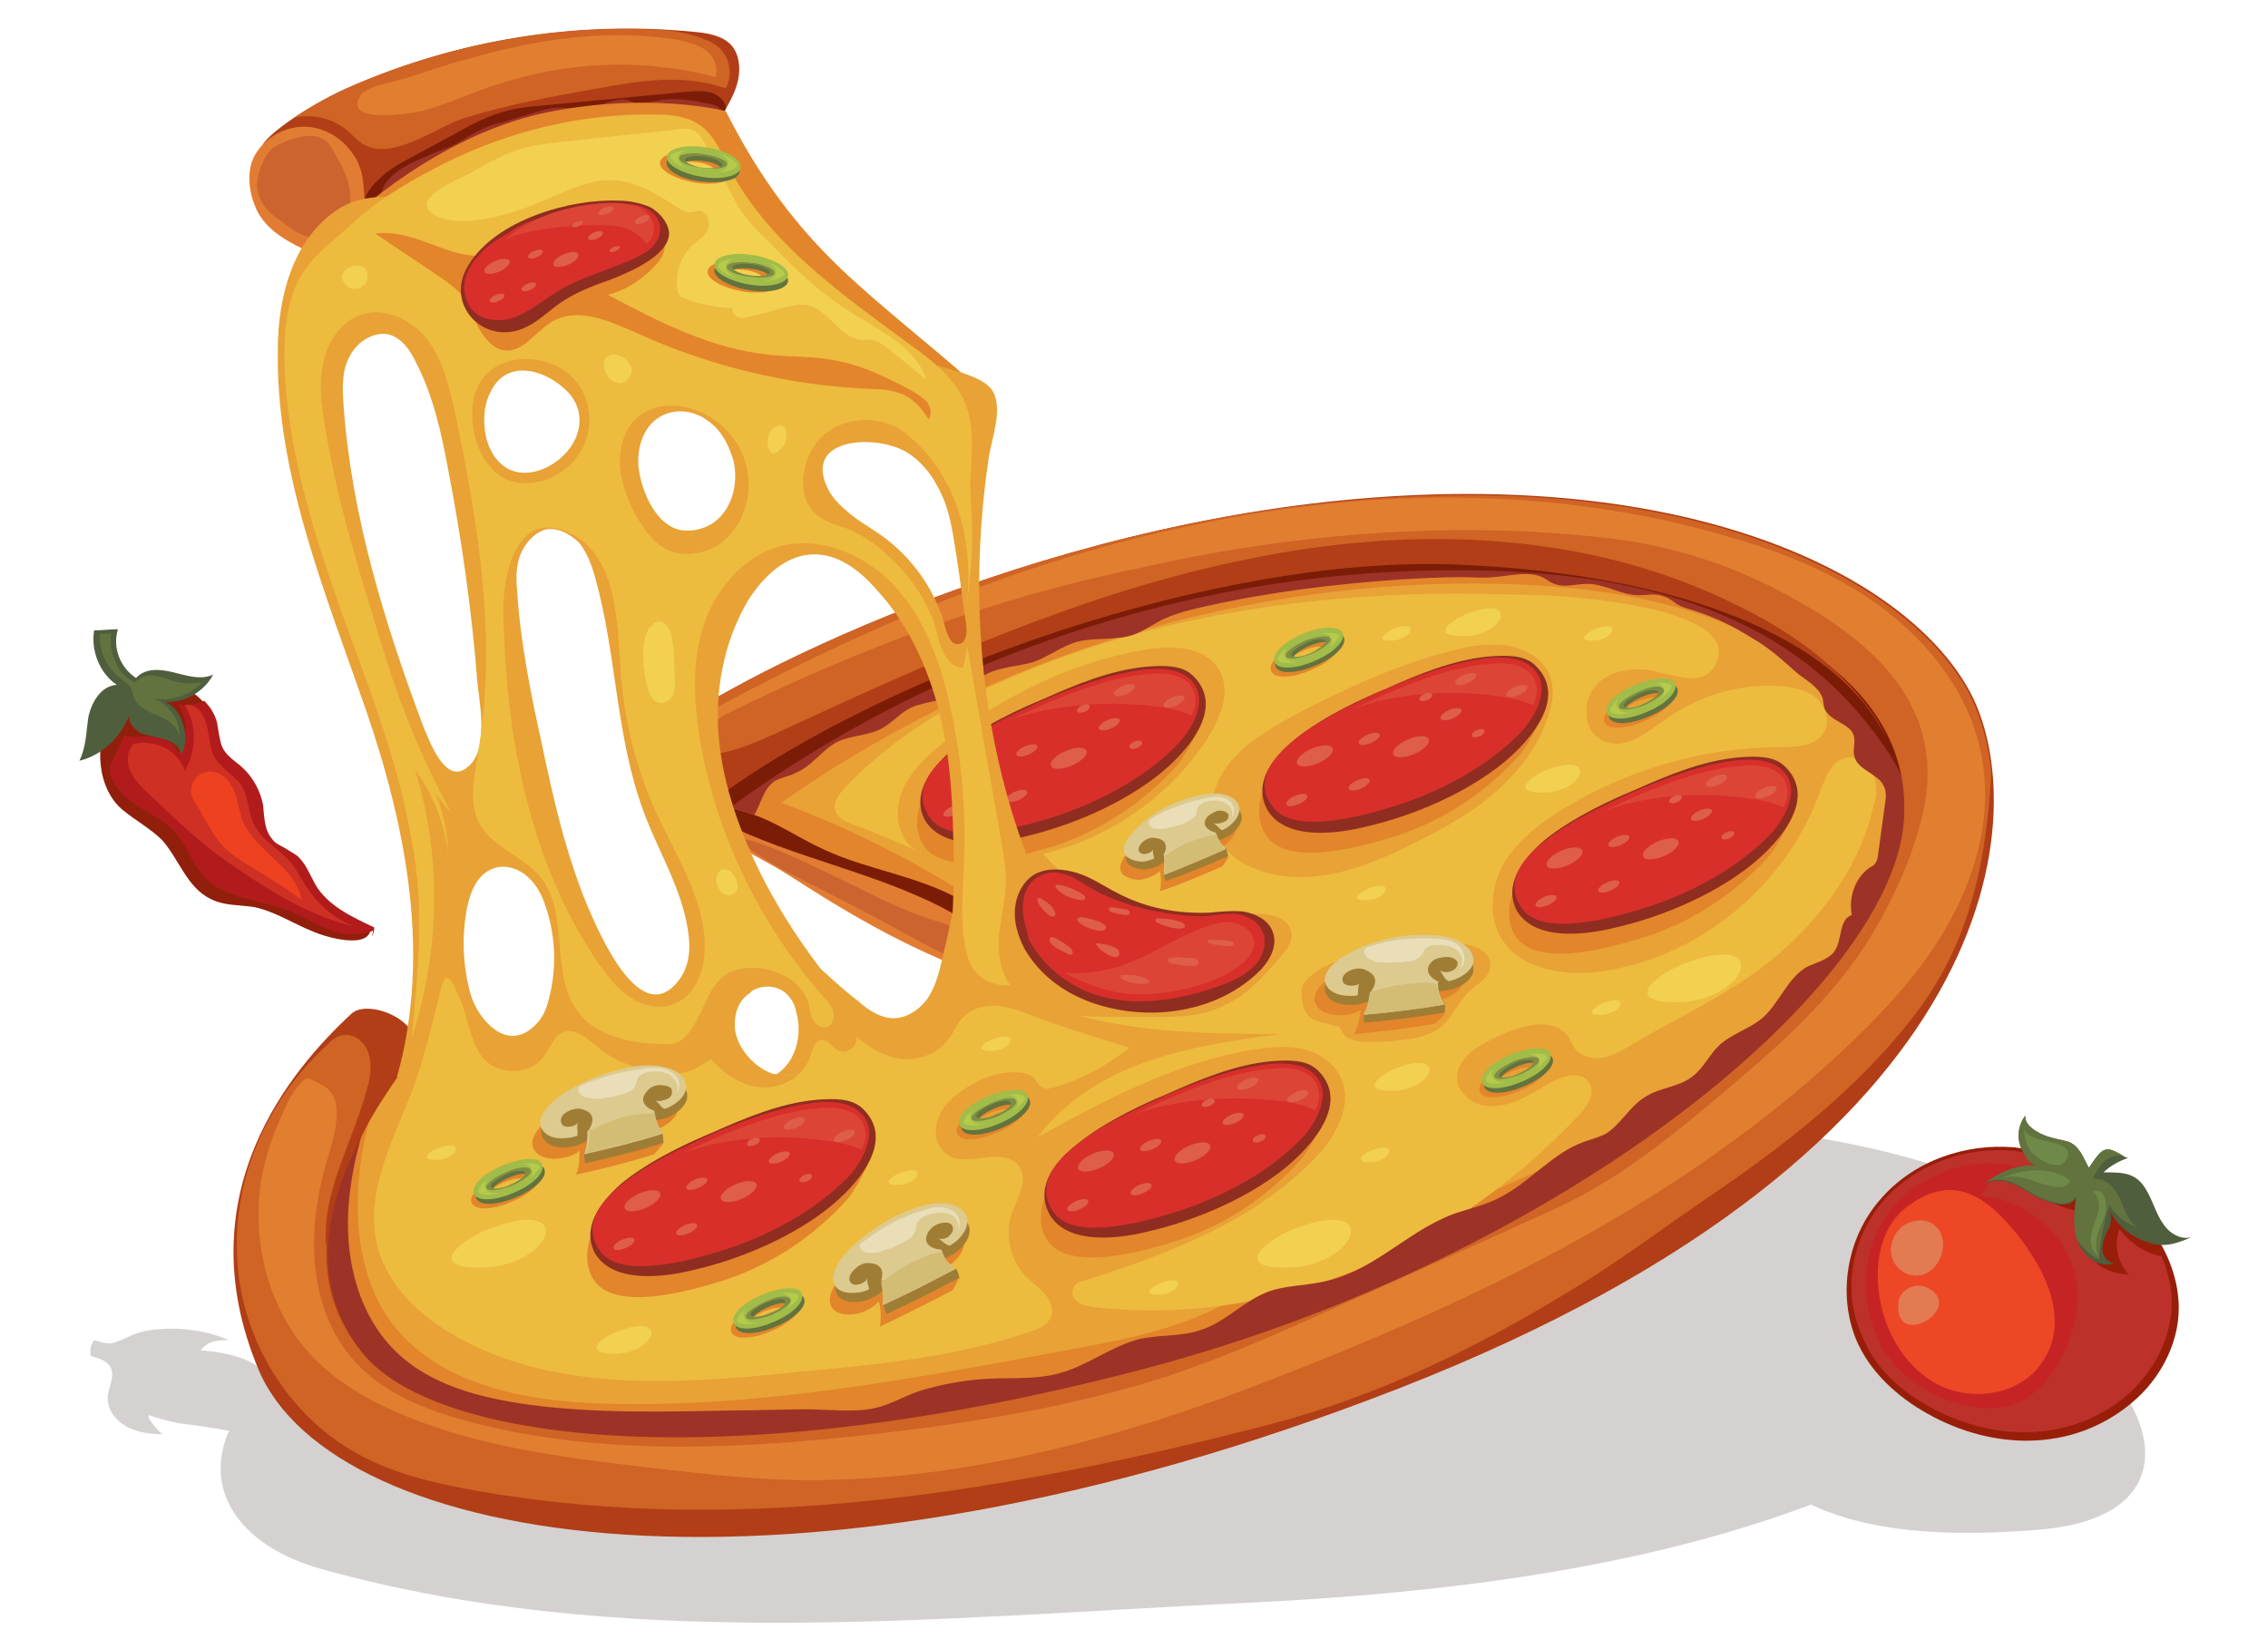 <?xml version="1.0" encoding="utf-8"?>
<!-- Generator: Adobe Illustrator 21.0.2, SVG Export Plug-In . SVG Version: 6.00 Build 0)  -->
<svg version="1.1" id="Layer_1" xmlns="http://www.w3.org/2000/svg" xmlns:xlink="http://www.w3.org/1999/xlink" x="0px" y="0px"
	 viewBox="0 0 200 145.4" style="enable-background:new 0 0 200 145.4;" xml:space="preserve">
<style type="text/css">
	.st0{opacity:0.2;fill:#311917;}
	.st1{fill:#E27C33;}
	.st2{fill:#CC6430;}
	.st3{fill:#7B1C07;}
	.st4{fill:#E8A235;}
	.st5{fill:#E3852A;}
	.st6{fill:#EDBB3E;}
	.st7{fill:#9D3227;}
	.st8{fill:#8F2D21;}
	.st9{fill:#D82F2B;}
	.st10{fill:#DC4535;}
	.st11{fill:#DE5E4A;}
	.st12{fill:#B13E16;}
	.st13{fill:#CF6425;}
	.st14{fill:#E27E30;}
	.st15{fill:#62733E;}
	.st16{fill:#A2BC49;}
	.st17{fill:#B6CB4B;}
	.st18{fill:#7F8D44;}
	.st19{fill:#991E0A;}
	.st20{fill:#BC312A;}
	.st21{fill:#C62424;}
	.st22{fill:#4F5E3C;}
	.st23{fill:#ED4726;}
	.st24{fill:#E27B52;}
	.st25{fill:#6F8948;}
	.st26{fill:#911F0C;}
	.st27{fill:#B21B1B;}
	.st28{fill:#CE3024;}
	.st29{fill:#ED4120;}
	.st30{fill:#F2D050;}
	.st31{fill:#A07D35;}
	.st32{fill:#DCCA8F;}
	.st33{fill:#D3BC74;}
	.st34{fill:#E9DEB8;}
</style>
<g>
	<path class="st0" d="M182.8,118.2c0.4-0.6,0.7-1.2,0.9-1.8c3.5-10.2-15.3-14.9-25.1-16.3c-16.6-2.3-33.5,0.6-49.9,2.5
		c-17.2,2-34.2,4.9-51,8.5c-9.2,2-25.8,4.1-33.8,10.3c-0.7-0.6-1.4-1.1-2.3-1.5c-1.3-0.5-2.6-0.7-3.9-0.8c0.2-0.3,0.6-0.6,0.9-0.7
		c0.5-0.2,1.1-0.2,1.6-0.2c-2.1-0.9-4.5-1.2-6.8-0.9c-0.9,0.1-1.7,0.4-2.5,0.8c-1.2,0.5-1.2,0.5-2.6,0.1c-0.3,0.4-0.4,0.9-0.3,1.4
		c0.7,0.2,1.5,0.4,1.8,1.1c0.3,0.8-0.2,1.6-0.3,2.4c-0.1,1.1,0.6,2.1,1.6,2.7c0.9,0.5,2.1,0.7,3.2,0.7c-0.4-0.4-0.8-0.8-1.1-1.3
		c-0.1-0.1-0.1-0.3-0.1-0.4c0.8,0.3,1.6,0.5,2.5,0.7c1.5,0.2,3.1,0.4,4.6,0.7c0,0.1,0,0.1-0.1,0.2c-2.2,5.4,1.4,10.1,8.3,12
		c26.2,7.3,53.8,4.3,80.9,3c17.2-0.8,35-2.9,50.4-8.7c6.1,2.9,14.2,2.7,20.3,2.2C193.3,133.7,190.2,123.6,182.8,118.2z"/>
	<g>
		<path class="st1" d="M58.7,70.6c-0.6-0.5-0.1-1.6,0-2.3c0.1-1.2,1.6-1.7,2.8-1.7c7-0.5,13.8,2.1,20.3,4.8c5.6,2.4,11.3,4.9,16,8.8
			c1.5,1.2,2.8,2.5,3.9,4.1c2.5,3.5-1.6,5.5-4.8,5.4c-2.7,0-5.3-2-7.8-2.8c-7-2.2-12.7-5.3-18.9-9.3C66.7,75.3,62.8,73.8,58.7,70.6z
			"/>
		<path class="st2" d="M77.7,79.3c1.3,0.6,2.7,1.2,4.1,1.7c1,0.3,2.2,0.6,3,1.3c0.9,0.7,1.4,2,0.8,2.9c-2-0.8-3.8-1.8-5.7-2.8
			c-1.4-0.8-2.9-1.6-4.3-2.3c-3.4-1.9-7.5-3.5-10.5-6C65.8,73.2,76.2,78.6,77.7,79.3z"/>
		<path class="st3" d="M65.8,73.5c7.2,3.1,15.4,4.4,21.6,9.3c0.6-1.2,0.1-2.6-0.8-3.6c-0.9-0.9-2.1-1.5-3.3-2
			c-4.3-1.8-8.6-3.6-12.9-5.4c-1.7-0.7-4.5-2.1-6.4-1.6C61.7,71,64.6,73,65.8,73.5z"/>
		<path class="st4" d="M34.5,93.6c3.5-0.6,7-1.3,10.6-1.4c3.6-0.2,7.2,0.2,10.8,0c4.6-0.3,10.6,3.3,15.1,2.5
			c8.5-1.6,15.8-6.8,24.4-7.1c-2.2-1.7-4.4-3.6-6.5-5.3c-1.4-1.1-2.8-2.2-4.4-3.1c-3.7-2-8.1-2.6-12-4.4c-2.2-1-4.2-2.5-6.6-3.2
			c-0.9-0.3-1.9-0.5-2.7-1c-0.8-0.5-1.5-1.5-1.2-2.5c15.2-7.9,30.7-16.3,47.5-20c16.8-3.7,35.3-2.6,49.7,6.6c4.2,2.7,8,6.1,10,10.6
			c2.5,5.7,1.7,12.5-1,18.1c-2.7,5.6-7.1,10.2-11.7,14.4c-11.7,10.5-25.6,18.8-40.5,23.7c-16.7,5.5-34.6,6.1-52.1,8.1
			c-8,0.9-16.4,1.5-23.6-1.9c-6.2-3-10.9-9-12.3-15.8C26.6,105.1,29.9,98.8,34.5,93.6z"/>
		<path class="st5" d="M120.3,109.4c-2.3,0.8-4.6,1.6-6.8,2.7c-2.3,1.1-4.4,2.5-6.7,3.5c-4,1.9-8.5,2.7-12.8,3.5
			c-13.5,2.5-27.1,5.1-40.8,4.7c-7-0.2-14.7-1.7-18.8-7.3c-4.4-6.1-3.2-16.2,0.1-22.9l-0.7,0.8c-4.2,5-7.1,11.1-5.8,17.5
			c1.4,6.8,6.1,12.8,12.3,15.8c7.2,3.5,15.7,2.8,23.6,1.9c17.5-2,35.4-2.6,52.1-8.1c8.9-2.9,17.3-7,25.2-12c0.1-2.8-0.6-5.6-2.1-8
			C133.1,104.7,126.7,107.1,120.3,109.4z"/>
		<path class="st3" d="M162.5,61.4c4.7,3.8,5.6,11,3.4,16.6c-2.2,5.6-6.7,10-11.4,13.9c-28.4,23.7-65.9,35.8-102.8,34.4
			c-4-0.2-8-1.2-11.7-2.6c-3.7-1.4-7.2-3.9-9-7.4c-3.6-6.9-0.2-15.2,3.3-22.2c-7.4,3.2-11.7,12.4-9.4,20.2
			c1.7,5.7,6.3,10.1,11.7,12.7s11.3,3.4,17.2,3.7c22.5,1.2,44.9-5,65.9-13.2c9.9-3.8,19.6-8.2,28.4-14.2c8.7-6,16.4-13.9,20.9-23.4
			c1.8-3.7,3.1-8,2.1-12C170,63.7,166.5,60.5,162.5,61.4z"/>
		<path class="st6" d="M165.2,68.4c-0.3-0.9-1.2-1.7-2.2-1.6c-1.4,0.1-2,1.7-2.5,3c-2.9,8.1-10.3,14.4-18.8,15.8
			c-3.5,0.6-7.9,0-9.5-3.2c-1-2-0.6-4.5,0.5-6.4c1.2-1.9,3-3.3,4.9-4.5c5.8-3.6,12.6-5.6,19.4-5.6c1.5,0,3.2-0.1,3.9-1.4
			c0.5-1,0-2.3-0.8-3c-0.9-0.7-2-0.9-3.2-1c-3.5-0.2-7,0.8-9.8,2.8c-1.8,1.2-3.8,3-5.8,2c-1.7-0.8-1.8-3.4-0.6-4.8s3.4-1.7,5.2-1.3
			c1.8,0.4,4.2,1.3,5.2-0.3c3.4-5.3-12.6-6.3-15-6.4c-3.7-0.1-7.4-0.2-11.1-0.1c-12.8,0.4-25.3,2.6-37.1,7.9
			c-4.3,1.9-8.3,4.4-11.7,7.5c-0.6,0.6-1.2,1.1-1.7,1.7c-0.5,0.5-0.9,1.1-0.9,1.7c0,1.2,1.9,1.6,2.7,1.9c1.5,0.7,3.1,1.2,4.6,2
			c-1.7-1-2.1-3.3-1.4-5.2c0.7-1.8,2.2-3.2,3.7-4.4c5.2-4.1,11.3-7.1,17.8-8.2c2.4-0.4,5.3-0.3,6.5,1.8c1.1,1.9,0.1,4.2-1,6
			c-3.3,5.1-8.6,8.8-14.5,10.2c2.1,2.6,5.3,4.1,8.6,4.7c3.3,0.6,6.6,0.5,10,0.6c0.7,0,1.4,0,2.1,0.3c0.7,0.3,1.2,0.9,1.2,1.6
			c0,0.7-0.5,1.3-0.9,1.8c-1.5,1.7-3,3.5-5.1,4.4c-2.2,1.1-4.8,1-7.3,1c-1.8,0-3.6,0-5.4-0.1c5.7,1.5,11.8,1.6,17.7,1.6
			c-3.9,0.5-7.9,1.1-11.7,2.4c-3.8,1.3-7.3,3.5-9.7,6.7c6-3.3,12.2-6.6,18.9-7.7c1.4-0.2,2.9-0.4,4.4-0.1c1.4,0.3,2.8,1.2,3.4,2.5
			c1.2,2.4-0.4,5.3-2.3,7.2c-5.4,5.6-13,8.4-20.4,10.8c-0.7,0-1.2,0.9-0.8,1.5c0.4,0.6,1.2,0.7,1.9,0.8c7.9,0.9,15.9-0.4,23.3-3.4
			c7.3-3,13.9-7.8,19.3-13.5c0.8-0.8,1.6-2.1,0.9-3c-0.6-0.8-1.9-0.6-2.8-0.2c-1.1,0.5-2,1.2-3.1,1.7c-1.1,0.5-2.2,0.8-3.4,0.6
			c-1.1-0.2-2.2-1.2-2.3-2.3c-0.1-1.3,1-2.4,2.1-3c1.3-0.8,2.7-1.4,4.1-1.7c1.2-0.3,2.7-0.2,3.5,0.8c0.3,0.4,0.4,0.8,0.7,1.2
			c0.5,0.7,1.6,0.9,2.4,0.8c0.9-0.2,1.7-0.6,2.5-1.1c4.5-2.7,9.2-4.7,13.1-8.1c3.9-3.4,7.2-7.9,8.3-13
			C165.5,70.4,165.6,69.4,165.2,68.4z M111.8,77c-1.9-0.5-3.7-1.6-4.5-3.3c-1-2.1-0.3-4.7,1.2-6.5c1.5-1.8,3.6-3,5.6-4.1
			c4.6-2.4,9.3-4.6,14.3-5.8c1.6-0.4,3.2-0.6,4.8-0.3c2.7,0.6,4.2,2.5,3.6,5.2c-0.6,2.6-2.1,4.9-4,6.8c-2.4,2.4-5.5,4.1-8.6,5.6
			C120.4,76.5,116,78.1,111.8,77z M130.8,86.4c-0.4,0.4-0.9,0.7-1.3,1.1c-1,1-1.5,2.4-2.6,3.2c-0.7,0.5-1.5,0.7-2.3,0.9
			c-1.3,0.2-2.6,0.3-3.9,0.3c-0.8,0-2-0.1-2.4-1c-0.1-0.1-0.1-0.2-0.2-0.3c-0.1-0.1-0.2-0.1-0.3-0.1c-0.8-0.3-1.8-0.3-2.4-0.9
			c-0.4-0.4-0.5-0.9-0.6-1.5c0-0.3-0.1-0.6,0-0.9c0.1-0.5,0.5-0.9,1-1.3c0.9-0.7,2-1.1,3.1-1.5c3.5-1.3,7.3-2.1,10.8-1
			c0.8,0.2,1.6,0.7,1.7,1.5C131.5,85.5,131.2,86,130.8,86.4z"/>
		<path class="st5" d="M159.3,54.8c-14.5-9.2-33-10.3-49.7-6.6c-16.8,3.7-32.2,12.1-47.5,20c-0.3,0.9,0.4,1.9,1.2,2.5
			c0.8,0.5,1.8,0.7,2.7,1c2.3,0.7,4.4,2.2,6.6,3.2c3.8,1.8,8.2,2.3,12,4.4c1.6,0.9,3,2,4.4,3.1c1.5,1.2,3,2.4,4.5,3.7l2.1,0.4
			c-7.9-6.7-17-12.1-26.7-15.7c18.4-13,41.1-19.9,63.6-19.3c8,0.2,16.2,1.4,23.3,5.2c7.1,3.8,13,10.5,14.1,18.5
			c0.1,0.7,0.3,1.4,0.5,2c0.8-3.9,0.5-8-1.1-11.7C167.3,60.9,163.4,57.4,159.3,54.8z"/>
		<path class="st7" d="M169.3,65.4c-2-4.5-5.9-7.9-10-10.6c-14.5-9.2-33-10.3-49.7-6.6c-16.8,3.7-32.2,12.1-47.5,20
			c-0.3,0.9,0.4,1.9,1.2,2.5c0.8,0.5,1.8,0.7,2.7,1c0.2,0,0.3,0.1,0.5,0.2c0.6-1,0.8-2.3,1.8-3c0.5-0.3,1.2-0.4,1.8-0.7
			c1.5-0.6,2.4-2.1,3.8-2.8c1.3-0.6,2.9-0.5,4.1-1.3c1.1-0.7,1.6-1.5,2.9-1.9c1.3-0.4,2.8-0.5,4-1.2c0.7-0.4,1.3-1.1,2-1.5
			c1.3-0.7,2.8-0.7,4.2-1.1c1.4-0.5,2.5-1.4,3.9-1.8c1.6-0.4,3.4-0.1,4.9-0.6c0.9-0.3,1.7-0.9,2.5-1.3c1.2-0.6,2.5-0.9,3.8-1.2
			c5.8-1.3,11.5-2,17.4-2.4c1.8-0.1,3.6-0.2,5.4-0.2c0.9,0,1.8,0.1,2.7,0c1.6-0.1,3.5-0.7,4.8,0.3c1.2,0.8,2.1,0.3,3.5,0.3
			c1.5,0,3,1,4.5,1c0.7,0,1.5-0.2,2.2,0.1c0.4,0.1,0.8,0.4,1.2,0.7c0.7,0.4,1.5,0.5,2.2,0.8c1.8,0.6,3.5,1.6,5.1,2.6
			c1.2,0.8,2.2,1.7,3.2,2.6c0.7,0.6,1.9,1.2,2.3,2.2c0.1,0.3,0.1,0.7,0.2,1c0.5,1.2,2.4,1.3,2.6,2.5c0.1,0.5-0.1,1.1,0,1.6
			c0.2,1.3,2.1,1.6,2.6,2.7c0.3,0.5,0.2,1.2,0.1,1.8c-0.2,1.5-0.4,2.9-0.6,4.4c0,0.2-0.1,0.4-0.2,0.6c-0.1,0.2-0.3,0.3-0.5,0.4
			c-1.3,0.9-1.9,2.6-1.6,4.2c-1.2,0.4-0.8,2.3-1.6,3.3c-0.6,0.7-1.6,0.9-2.4,1.3c-1.7,1-2.4,3.2-3.9,4.5c-1.2,1-2.8,1.4-3.9,2.5
			c-0.8,0.8-1.3,1.9-2.2,2.6c-1.2,1-3,1-4.3,1.9c-1.3,0.8-2.1,2.4-3.4,3.2c-0.6,0.3-1.3,0.5-1.9,0.7c-2.8,1-4.7,3.5-7.4,4.9
			c-1.3,0.7-2.8,1-4.2,1.5c-4.2,1.6-7.1,5.2-11.7,6c-1.5,0.3-3.1,0.3-4.5,0.8c-2.2,0.8-3.8,2.7-6,3.4c-1.7,0.6-3.6,0.4-5.4,0.8
			c-2.4,0.6-4.4,2.2-6.7,2.9c-2.1,0.7-4.4,0.5-6.6,0.6c-1.9,0.1-3.7,0.4-5.5,0.9c-1.6,0.4-3.1,1.4-4.6,1.7c-1.8,0.4-4.1,0.1-6,0.1
			c-2.1,0-4.2,0.1-6.3,0.1c-6,0.1-12.1,0.3-18.1-0.5c-4.3-0.6-8.8-1.7-11.9-4.8c-3.1-3.1-4.3-7.7-4.1-12.1c0.2-4.4,1.6-8.6,3.2-12.7
			c0,0-0.1,0-0.1,0c-4.3,5.1-7.2,11.1-5.9,17.6c1.4,6.8,6.1,12.8,12.3,15.8c7.2,3.5,15.7,2.8,23.6,1.9c17.5-2,35.4-2.6,52.1-8.1
			c15-4.9,28.8-13.2,40.5-23.7c4.6-4.2,9-8.8,11.7-14.4C171,77.8,171.8,71.1,169.3,65.4z"/>
		<path class="st3" d="M169.3,65.4c-2-4.5-5.9-7.9-10-10.6c-14.5-9.2-33-10.3-49.7-6.6c-16.8,3.7-32.2,12.1-47.5,20
			c-0.3,0.9,0.4,1.9,1.2,2.5c0.4,0.2,0.7,0.4,1.1,0.5c18.8-13.7,42-21.2,65.2-20.9c9.1,0.1,18.5,1.4,26.4,6c3.4,2,6.4,4.6,8.8,7.7
			c2.6,3.2,4.5,7,5,11.1c0.1,0.7,0.3,1.4,0.5,2C171.1,73.1,170.9,69,169.3,65.4z"/>
		<g>
			<path class="st5" d="M83.9,67.1c2.6-2.1,5.9-2.6,7.6-3.4c3.2-1.4,15.2-8.1,14.6-0.8c-0.1,1.1-1.6,3.8-2.3,4.6
				c-3,3.3-6.6,5.7-10.8,7.1c-2.6,0.8-9.7,3-11.6-0.1C80,72.2,81.6,69,83.9,67.1z"/>
			<path class="st8" d="M84,66.1c2.6-2.1,6.2-3.7,7.9-4.4c2.9-1.3,6-2.6,9.2-2.9c1.4-0.1,3.1-0.2,4.1,0.8c3.2,3.1-1.2,7.4-3.5,9.1
				c-3.2,2.4-7.5,4.2-11.4,5.1c-2.4,0.6-7,1.3-8.7-1.4C80.4,70.2,81.8,68,84,66.1z"/>
			<path class="st9" d="M84,66.2c2.5-2,6-3.5,7.7-4.3c2.8-1.2,5.9-2.4,8.9-2.8c1.3-0.2,3-0.2,4.1,0.6c2.1,1.6,0.6,4.4-0.8,5.9
				c-2.8,2.9-6.7,5-10.5,6.3c-2.5,0.8-9.5,3-11.4,0.2C80.5,70,81.8,67.9,84,66.2z"/>
			<path class="st10" d="M101.9,62.3c1.1,0.1,2.2,0.4,3.2,0.8c0.2-0.5,0.4-1,0.3-1.6c-0.1-0.6-0.3-1.1-0.9-1.5
				c-0.6-0.4-1.3-0.6-2.4-0.6c-0.5,0-1,0.1-1.4,0.1c-3.1,0.4-6,1.5-8.8,2.7c-0.7,0.3-1.7,0.8-2.9,1.3C93,62.1,97.7,61.8,101.9,62.3z
				"/>
			<g>
				
					<ellipse transform="matrix(0.919 -0.395 0.395 0.919 -19.742 39.322)" class="st11" cx="85.7" cy="67.6" rx="1.7" ry="0.7"/>
				
					<ellipse transform="matrix(0.919 -0.395 0.395 0.919 -18.756 42.608)" class="st11" cx="94.2" cy="66.9" rx="1.7" ry="0.7"/>
				
					<ellipse transform="matrix(0.919 -0.395 0.395 0.919 -18.772 41.096)" class="st11" cx="90.5" cy="66.2" rx="1" ry="0.4"/>
				
					<ellipse transform="matrix(0.919 -0.395 0.395 0.919 -20.413 41.08)" class="st11" cx="89.6" cy="70.2" rx="1" ry="0.4"/>
				
					<ellipse transform="matrix(0.919 -0.395 0.395 0.919 -16.909 42.781)" class="st11" cx="95.5" cy="62.5" rx="0.6" ry="0.3"/>
				
					<ellipse transform="matrix(0.919 -0.395 0.395 0.919 -17.786 44.849)" class="st11" cx="100.1" cy="65.7" rx="0.6" ry="0.3"/>
				
					<ellipse transform="matrix(0.919 -0.395 0.395 0.919 -16.046 45.874)" class="st11" cx="103.5" cy="61.9" rx="1" ry="0.4"/>
				
					<ellipse transform="matrix(0.919 -0.395 0.395 0.919 -21.405 39.001)" class="st11" cx="84.1" cy="71.5" rx="1" ry="0.4"/>
				
					<ellipse transform="matrix(0.919 -0.395 0.395 0.919 -15.976 44.047)" class="st11" cx="99.1" cy="60.9" rx="1" ry="0.4"/>
				
					<ellipse transform="matrix(0.919 -0.395 0.395 0.919 -17.295 43.782)" class="st11" cx="97.8" cy="63.9" rx="1" ry="0.4"/>
			</g>
		</g>
		<path class="st12" d="M57.1,65.6c4.8-4.4,31.3-18.6,61.5-21.5c30.2-2.9,49.3,6.5,55,16.7c5.7,10.2,4.1,40.4-50.1,61.6
			c-54.2,21.2-94.2,13.9-100.7-1.6c-6.5-15.5,2.9-26.5,8.2-31.4c1.5-1.4,6.9,0.8,5.3,3.7c-0.9,1.5-2.9,4.1-4.1,6.5
			c-1.6,3.1-6.5,12.2,0,20c6.5,7.7,31.8,11,68.9,1.2s66-33.8,66.9-48.5c0.8-14.7-18.3-22-39.1-22.8c-21.2-0.8-50.6,9.8-65.6,20.8
			L57.1,65.6z"/>
		<path class="st13" d="M128.8,49.4c20.8,0.8,40,8.2,39.1,22.8c-0.8,14.7-29.8,38.7-66.9,48.5s-62.4,6.5-68.9-1.2
			c-2.6-3.1-3.4-6.3-3.3-9.4c-0.6-4.7,2.4-9.5,3.6-14.2c0.3-1,0.4-2,0.1-3c-0.3-1-1.3-1.8-2.3-1.6c-0.6,0.1-1,0.5-1.4,0.9
			c-5.1,4.7-8.2,11.5-7.9,18.4c0.2,6.9,4,13.6,9.9,17.2c3.4,2.1,7.4,3,11.3,3.7c23.3,4.1,47.2,0,70-5.9c9.5-2.5,18.3-6.8,26.6-11.9
			c4-2.4,7.7-5.2,11.5-7.8c7.1-4.8,14-10.1,19.1-17c4.6-6.3,5.9-13.4,6.3-20.8c-0.3-2.9-1.1-5.4-2.1-7.2
			c-5.7-10.2-24.9-19.6-55-16.7C88.5,46.9,62,61.2,57.1,65.6l6,4.6C78.3,59.2,107.6,48.5,128.8,49.4z"/>
		<path class="st12" d="M62.7,70.7c15.1-11.3,44.6-21.8,65.9-20.9c16.9,0.7,32.7,5.3,37.7,15.2c-0.4-1-1-1.9-1.7-2.8
			c-2.9-3.8-6.9-6.6-11.2-8.7c-13.2-6.7-28.8-7.2-43.3-4.2c-14.5,2.9-28.1,9.1-41.5,15.3c-1.8,0.8-3.7,1.7-5.7,1.9
			c-1.8,0.1-3.7-0.4-4.8-1.7c-0.6,0.5-1.1,0.9-1.5,1.2L62.7,70.7z"/>
		<path class="st14" d="M62.1,63c13.7-7.5,28.3-13.7,43.7-16.8c15.3-3.2,31.5-3.3,46.5,1.1c4.9,1.4,9.7,3.3,13.8,6.4
			c4.1,3.1,7.4,7.4,8.5,12.3c1.2,5.2-0.1,10.7-2.7,15.3c-2.5,4.6-6.3,8.5-10.2,12.1c-14.9,13.6-33.3,22.1-52,29.2
			c-13.1,4.9-26.9,8.4-41,7.9c-4.2-0.2-8.5-0.7-12.7-1.2c-7.4-0.9-14.8-1.9-21.6-5c-2.4-1.1-4.7-2.5-6.6-4.4c-4-4-5.6-10-4.8-15.6
			c0.3-1.9,0.9-3.8,1.7-5.6c0.4-0.9,0.9-2.1,1.5-2.8c0.9-1.1,0.9-0.9,2.2-0.2c2.2,1.1,1.1,4.4,0.4,6.8c-1.8,6-1.7,13.1,2.6,17.7
			c2.6,2.8,6.3,4.2,10,5.2c11.8,3.1,24.3,2.4,36.4,1c8.5-1,17-2.4,25.1-5c5.4-1.8,10.5-4.1,15.6-6.4c6.4-2.9,12.8-5.7,19.1-8.6
			c5.7-2.7,10.7-6.9,15.5-11c3.8-3.2,7.5-6.6,10.4-10.6c2.8-3.9,5.2-8.9,6.2-13.7c1.7-9-4.6-14.5-11.7-18.4
			c-5.2-2.9-10.9-4.7-16.8-5.3c-13.3-1.5-27.6-0.3-40.7,2.7C88,52.6,75.8,57.2,64.2,62.9c-0.8,0.4-1.7,1.1-1.3,1.9
			C62.5,64.3,62.4,63.5,62.1,63z"/>
		<path class="st12" d="M23.2,12.7C24,11.5,27.7,9,31,7.6c9.4-4.1,19.9-5.8,30.1-4.8c1.2,0.1,2.6,0.3,3.4,1.2
			C65.2,4.8,65.3,6,65.1,7c-0.2,1-0.7,1.9-1.2,2.8c-11.1-0.3-22.3,3.1-31.3,9.6c-0.4,0.3-0.7,0.5-1.2,0.5c-0.4,0-0.8-0.2-1.2-0.5
			C27.8,17.8,25.7,14.3,23.2,12.7z"/>
		<path class="st13" d="M63.6,4.4c-0.7-0.8-1.9-1.1-2.9-1.4c-0.5-0.1-1-0.2-1.5-0.3C49.6,2,39.8,3.8,31,7.6
			c-1.8,0.8-3.6,1.8-5.1,2.8c1.6-0.4,3.4,0,4.7,1.1c0.5,0.4,0.9,0.9,1.4,1.2c2.6,1.6,6.6-1.6,9-2.3c3.8-1.2,7.8-1.9,11.7-2.6
			c3.7-0.7,7.7-1.3,11.3,0C64.6,6.7,64.4,5.3,63.6,4.4z"/>
		<path class="st3" d="M35.3,14.4c1.7-0.9,3.3-1.8,5-2.7c1.4-0.8,2.8-1.5,4.3-1.9c1.1-0.3,2.2-0.4,3.3-0.5c4.2-0.4,8.4-0.8,12.6-1.2
			c1.1-0.1,2.3-0.2,3.1,0.6c0.2,0.2,0.4,0.5,0.4,0.8c-0.1,0.7-1.1,0.9-1.8,0.8C54.1,9.6,46.4,13,39,16.4c-1.5,0.7-4.9,4.4-6.3,3
			C30.7,17.5,34.1,15.1,35.3,14.4z"/>
		<path class="st7" d="M37.8,13.7c0.8-0.4,1.6-0.6,2.4-1c0.7-0.4,1.4-0.9,2.1-1.2c0.7-0.4,1.5-0.6,2.3-0.8c0.9-0.3,1.7-0.5,2.6-0.8
			c0.7-0.2,1.4-0.4,2.2-0.4c0.6,0,1.1,0.1,1.7,0.1c1.2,0,2.3-0.6,3.4-0.8c0.2,0,0.4-0.1,0.7,0c0.2,0,0.4,0.1,0.6,0.2
			c0.8,0.3,1.8-0.1,2.6-0.2c1.4-0.2,2.9,0.1,4.3,0.4c0.2,0,0.4,0.1,0.6,0.2c0.6,0.4,0.7,1.3,0.3,1.9c-0.3,0.6-1,1-1.6,1.3
			c-1.7,1-3.5,1.8-5.3,2.4c-5.7,2-11.8,2-17.6,3.8c-1.8,0.5-4.6,1.7-5.4-0.8C33,15.7,36.3,14.3,37.8,13.7z"/>
		<path class="st1" d="M31,13.4c1.2,1.6,1,3,1.2,4.7c0.2,1.4,1.7,2,3,2.2c1.3,0.2,2.7,0.1,3.9,0.6c1.7,0.7,2.8,2.5,4.3,3.5
			c2.5,1.8,5.9,1.5,9,2c4,0.7,7.5,2.7,11.3,4c3.5,1.1,7.1,1.5,10.7,2c3.6,0.4,7.1,0.8,10.6,1.6c0.5,0.1,1,0.2,1.4,0.6
			c0.4,0.3,0.6,0.9,0.4,1.3c-0.3,0.7-1.2,0.7-1.9,0.7C78,36.1,71,35.4,64,34.1c-7.6-1.5-15.1-3.5-22.3-6.1
			c-3.6-1.3-7.2-2.8-10.8-4.3c-2.9-1.3-7.2-2.4-8.4-5.5c-0.5-1.2-0.7-2.6-0.3-3.9c0.6-1.7,2.3-2.9,4.1-3.1
			C28.1,11,29.9,11.9,31,13.4z"/>
		<path class="st2" d="M23.1,14.5c0.2-0.5,0.4-0.9,0.8-1.3c0.4-0.4,1-0.6,1.5-0.8c1.1-0.4,2.4-0.7,3.3,0c0.4,0.3,0.6,0.7,0.8,1.1
			c0.7,1.2,1.4,2.5,1.4,3.9c0,0.5-0.1,1,0.1,1.5c0.1,0.3,0.4,0.5,0.6,0.8c0.2,0.3,0.3,0.7,0.1,0.9c-0.1,0.2-0.4,0.3-0.6,0.3
			c-1.4,0.3-2.9,0.4-4.2-0.1c-0.8-0.3-1.5-0.8-2.1-1.3C22.9,18.3,22.1,16.7,23.1,14.5z"/>
		<path class="st5" d="M64,9.8c2.9,5.7,6.1,10.2,11,14.7s11.5,9.4,11.6,10.4c0.2,1-15.3-1.8-30.4-5.5C41.2,25.7,31,19.2,31,19.2
			s7.4-7.1,16.8-9.2C57.2,8,64,9.8,64,9.8z"/>
		<path class="st4" d="M66.1,87.6c0.1-0.1,0.2-0.1,0.2-0.2c1-0.6,2.3-0.5,3.1,0.3c0.4,0.4,0.7,0.9,0.8,1.5c0.6,2,0,4.5-1.8,5.6
			c1.7,0.2,3.7-0.3,5.4-0.5c0.7-0.1,5.4-1.3,5.8-0.9c-1.3-1.4-2.7-2.7-4-4.1c-3.3-3.6-6.2-7.7-8.4-12c-1.9-3.8-3.4-7.9-3.8-12.1
			c-0.4-4.2,0.4-8.6,2.6-12.3c1.3-2,3.2-3.9,5.6-4c2.2-0.1,4.1,1.3,5.6,3c3.1,3.3,4.9,7.6,5.9,12c0.9,4.4,1,9,1,13.5
			c-0.1,5.1-0.4,10.2-0.9,15.3c4.8-1,9.6-2.4,14.2-4.3c-9.8-13.8-12.7-31.4-10.2-48.1c0.3-1.8,1.2-4.1,0.4-5.7
			c-0.8-1.6-4.6-2.1-6.2-2.8c-9-4.1-18.1-8.2-27.7-11c-4.8-1.4-9.7-2.5-14.6-3c-2.9-0.3-6.5-1.1-9.2,0.6c-4.1,2.6-5.4,7.9-5.4,12.4
			c-0.2,11,4.2,21.5,7.8,31.9C35.9,73.2,38,84.4,35,95c5.6,0.2,11.3,0.4,16.9,0.4c5,0,11.9,1.1,16.6-0.6c-1.9-0.4-3.8-2.6-3.7-4.5
			C64.8,89.2,65.2,88.2,66.1,87.6z M79.8,39.8c1.6,0.9,2.7,2.5,3.4,4.2c0.7,1.7,0.9,3.6,1.2,5.4c0.3,1.9,0.5,3.8,0.8,5.7
			c0.1,0.7,0,1.7-0.7,1.7c-0.6,0.1-0.9-0.7-1.1-1.3c-0.8-3.3-2.9-6.3-5.7-8.3c-1-0.7-2.1-1.3-3-2.1c-0.7-0.6-1.3-1.2-1.7-2
			C70.8,38.6,77.1,38.3,79.8,39.8z M58.3,36.7c1.3-0.7,2.9-0.5,4.1,0.4c1.2,0.8,1.9,2.2,2.3,3.6c0.6,2.8-0.8,6-4,6.1
			c-2.5,0.1-3.9-2.9-4.3-5C56,39.9,56.6,37.6,58.3,36.7z M43.2,34.7c1.4-3.2,5-2.1,6.9-0.1c2.2,2.4,0.5,5.7-2.3,6.8
			c-3.2,1.2-5.1-1.4-5.1-4.3C42.7,36.3,42.8,35.5,43.2,34.7z M37.3,64c-3.4-9.1-6.3-18.5-7-28.2c-0.1-1.4-0.2-3,0.5-4.3
			c0.6-1.3,2.1-2.3,3.5-2c1.1,0.3,1.9,1.4,2.4,2.5c1.5,2.9,2.2,6.1,2.8,9.3c1.2,6.2,2.1,12.5,2.6,18.9c0.2,1.9,1,5.9-0.8,7.4
			C39.3,69.4,37.9,65.4,37.3,64z M48.4,88.1c-0.2,0.9-0.6,1.8-1.3,2.4c-2.4,2.3-4.9-0.5-5.6-2.8c-0.7-2.5-0.8-5.2-0.3-7.7
			c0.3-1.4,0.9-2.9,2.3-3.4c1-0.4,2.3,0,3.1,0.8c0.8,0.7,1.3,1.8,1.6,2.8C49,82.7,49.1,85.5,48.4,88.1z M59.9,86.4
			c-3.4,4.6-7.1-4.2-8.1-6.5c-1.9-4.6-3-9.4-4-14.2c-1-4.5-1.9-9-2.2-13.6c-0.1-1.1-0.1-2.2,0.3-3.2c0.4-1,1.2-1.9,2.2-2.2
			c1.1-0.2,2.2,0.4,3,1.2c0.7,0.9,1.1,2,1.4,3.1c1.9,6.8,1.8,14.1,4.3,20.7c1.3,3.5,3.4,6.8,3.9,10.6C60.9,83.7,60.8,85.2,59.9,86.4
			z"/>
		<path class="st4" d="M75.8,88.4c0.8,0.7,1.7,1.3,2.8,1.4c1.3,0.1,2.6-0.8,3.3-1.9c0.7-1.1,1-2.5,1.3-3.8c0.4-1.6,0.7-3.3,1.1-4.9
			c0.9,1.4,1,3.2,1.1,4.8c0.1,2.4,0.1,5-1.4,6.9c-0.5,0.6-1.1,1.2-1.8,1.7c-0.8,0.6-1.6,1.2-2.5,1.3c-1.3,0.2-2.6-0.6-3.4-1.6
			c-0.8-1-1.3-2.3-1.9-3.5c-0.4-0.9-2-2.6-2.2-3.5C74.4,87.3,74.9,87.7,75.8,88.4z"/>
		<path class="st6" d="M38.9,87.1c-0.7,2.9-1.4,5.8-2.4,8.7c-1.7,4.5-4.3,9.1-3.3,13.8c0.8,3.6,3.7,6.4,6.9,8.2
			c4.3,2.5,9.4,3.6,14.3,3.9c5,0.3,10-0.1,15-0.6c7.3-0.7,14.7-1.3,21.6-3.7c0.6-0.2,1.3-0.5,1.6-1.1c0.4-0.7,0.1-1.5-0.4-2.1
			s-1.1-1-1.7-1.6c-1.4-1.4-1.9-3.6-1.3-5.5c0.5-1.4,1.5-3,0.7-4.2c-0.6-0.9-2-1-3.1-0.8c-1.1,0.1-2.4,0.4-3.3-0.3
			c-0.9-0.6-1.2-1.9-0.8-3c0.3-1.1,1.1-1.9,2-2.5c1.5-1.1,3.4-1.9,5.2-1.7c0.5,0,1,0.2,1.3,0.5c0.2,0.3,0.4,0.6,0.7,0.8
			c0.3,0.2,0.7,0.1,1.1,0c2.4-0.7,4.6-1.9,6.6-3.5c-3.1-1-6.3-1.9-9.3-3.1c-2.1-0.8-4.5-1.1-5.9,1.1c-0.3,0.5-0.5,1-0.9,1.4
			c-0.9,1.2-2.5,1.7-4,1.6c-1.5-0.2-2.9-1-4-2c0.2,0.9-0.9,1.7-1.7,1.2c-0.4-0.3-0.7-0.8-1.2-0.9c-0.7-0.1-1,0.9-1.2,1.6
			c-0.6,1.7-2.5,2.7-4.2,2.6c-1.8-0.1-3.4-1.2-4.5-2.5c-1.9,1.3-2.7,1.5-5,1.1c-1.7-0.3-3.5-0.9-4.8-2c-1-0.8-2.2-2-3.4-1.4
			c-0.7,0.4-1,1.3-1.5,2c-1.3,1.9-4.5,1.8-5.7-0.2c-0.8-1.3-1.1-3.1-1.6-4.5C40.3,87.7,39.5,84.9,38.9,87.1z"/>
		<path class="st8" d="M96.2,88.4c-2.5-0.9-4.6-2.5-5.9-4.8c-0.5-1-0.9-2.2-0.8-3.4c0.1-1.2,0.6-2.3,1.6-3c1.1-0.7,2.6-0.6,3.9-0.2
			c1.3,0.4,2.4,1.2,3.6,1.8c2.5,1.3,5.2,1.8,8,1.7c1-0.1,2.1-0.2,3.1-0.1c1,0.2,2.1,0.7,2.5,1.7c0.6,1.4-0.4,2.9-1.4,3.8
			C106.9,89.5,100.9,90.1,96.2,88.4z"/>
		<g>
			<path class="st5" d="M133,93.8c-1.7,0.7-2.8,1.8-2.5,2.5c0.3,0.7,1.9,0.6,3.5-0.1c1.7-0.7,2.8-1.8,2.5-2.5
				C136.2,93.1,134.6,93.1,133,93.8z M133.7,95.5c-0.9,0.4-1.7,0.5-1.8,0.2c-0.1-0.3,0.5-0.8,1.4-1.2c0.9-0.4,1.7-0.5,1.8-0.2
				C135.2,94.6,134.6,95.1,133.7,95.5z"/>
			<path class="st15" d="M133.4,93.4c-1.7,0.7-2.8,1.8-2.5,2.5c0.3,0.7,1.9,0.6,3.5-0.1c1.7-0.7,2.8-1.8,2.5-2.5
				C136.6,92.7,135.1,92.7,133.4,93.4z M134.1,95.1c-0.9,0.4-1.7,0.5-1.8,0.2c-0.1-0.3,0.5-0.8,1.4-1.2c0.9-0.4,1.7-0.5,1.8-0.2
				C135.6,94.2,135,94.7,134.1,95.1z"/>
			<path class="st16" d="M133.2,93c-1.7,0.7-2.8,1.8-2.5,2.5c0.3,0.7,1.9,0.6,3.5-0.1c1.7-0.7,2.8-1.8,2.5-2.5
				C136.5,92.3,134.9,92.3,133.2,93z M133.9,94.7c-0.9,0.4-1.7,0.5-1.8,0.2c-0.1-0.3,0.5-0.8,1.4-1.2c0.9-0.4,1.7-0.5,1.8-0.2
				C135.4,93.8,134.8,94.3,133.9,94.7z"/>
			<path class="st17" d="M135,94.6c0.5-0.3,0.9-0.7,0.7-1.2c-0.2-0.4-0.8-0.5-1.3-0.3c1.1-0.3,1.9-0.2,2,0.1
				C136.5,93.3,136,94,135,94.6z M133,95.4c-1.1,0.3-1.9,0.2-2-0.1c-0.1-0.2,0.4-0.9,1.3-1.5c-0.5,0.3-0.9,0.7-0.7,1.2
				C131.9,95.5,132.5,95.5,133,95.4z"/>
			<path class="st18" d="M133.5,93.6c-1.1,0.5-1.9,1.1-1.7,1.4c0.1,0.3,1.1,0.2,2.2-0.2c1.1-0.5,1.9-1.1,1.7-1.4
				C135.5,93.1,134.5,93.2,133.5,93.6z M133.9,94.7c-0.8,0.4-1.6,0.4-1.7,0.2s0.5-0.7,1.3-1.1c0.8-0.4,1.6-0.4,1.7-0.2
				C135.4,93.8,134.8,94.3,133.9,94.7z"/>
		</g>
		<g>
			<path class="st5" d="M144,61.2c-1.7,0.7-2.8,1.8-2.5,2.5c0.3,0.7,1.9,0.6,3.5-0.1c1.7-0.7,2.8-1.8,2.5-2.5
				C147.2,60.5,145.6,60.5,144,61.2z M144.7,62.9c-0.9,0.4-1.7,0.5-1.8,0.2c-0.1-0.3,0.5-0.8,1.4-1.2c0.9-0.4,1.7-0.5,1.8-0.2
				C146.2,62,145.6,62.5,144.7,62.9z"/>
			<path class="st15" d="M144.4,60.8c-1.7,0.7-2.8,1.8-2.5,2.5c0.3,0.7,1.9,0.6,3.5-0.1c1.7-0.7,2.8-1.8,2.5-2.5
				C147.7,60.1,146.1,60.1,144.4,60.8z M145.1,62.5c-0.9,0.4-1.7,0.5-1.8,0.2c-0.1-0.3,0.5-0.8,1.4-1.2c0.9-0.4,1.7-0.5,1.8-0.2
				C146.6,61.6,146,62.1,145.1,62.5z"/>
			<path class="st16" d="M144.2,60.4c-1.7,0.7-2.8,1.8-2.5,2.5c0.3,0.7,1.9,0.6,3.5-0.1c1.7-0.7,2.8-1.8,2.5-2.5
				C147.5,59.6,145.9,59.7,144.2,60.4z M144.9,62.1c-0.9,0.4-1.7,0.5-1.8,0.2c-0.1-0.3,0.5-0.8,1.4-1.2c0.9-0.4,1.7-0.5,1.8-0.2
				C146.5,61.2,145.8,61.7,144.9,62.1z"/>
			<path class="st17" d="M146,61.9c0.5-0.3,0.9-0.7,0.7-1.2c-0.2-0.4-0.8-0.5-1.3-0.3c1.1-0.3,1.9-0.2,2,0.1
				C147.5,60.7,147,61.3,146,61.9z M144,62.8c-1.1,0.3-1.9,0.2-2-0.1c-0.1-0.2,0.4-0.9,1.3-1.5c-0.5,0.3-0.9,0.7-0.7,1.2
				C142.9,62.9,143.5,62.9,144,62.8z"/>
			<path class="st18" d="M144.5,61c-1.1,0.5-1.9,1.1-1.7,1.4c0.1,0.3,1.1,0.2,2.2-0.2c1.1-0.5,1.9-1.1,1.7-1.4
				C146.5,60.4,145.6,60.5,144.5,61z M144.9,62.1c-0.8,0.4-1.6,0.4-1.7,0.2c-0.1-0.3,0.5-0.7,1.3-1.1c0.8-0.4,1.6-0.4,1.7-0.2
				C146.4,61.2,145.8,61.7,144.9,62.1z"/>
		</g>
		<g>
			<path class="st5" d="M114.6,56.7c-1.7,0.7-2.8,1.8-2.5,2.5c0.3,0.7,1.9,0.6,3.5-0.1c1.7-0.7,2.8-1.8,2.5-2.5
				C117.9,56,116.3,56,114.6,56.7z M115.3,58.4c-0.9,0.4-1.7,0.5-1.8,0.2c-0.1-0.3,0.5-0.8,1.4-1.2c0.9-0.4,1.7-0.5,1.8-0.2
				C116.9,57.5,116.2,58,115.3,58.4z"/>
			<path class="st15" d="M115,56.3c-1.7,0.7-2.8,1.8-2.5,2.5c0.3,0.7,1.9,0.6,3.5-0.1c1.7-0.7,2.8-1.8,2.5-2.5
				C118.3,55.6,116.7,55.6,115,56.3z M115.8,58c-0.9,0.4-1.7,0.5-1.8,0.2c-0.1-0.3,0.5-0.8,1.4-1.2c0.9-0.4,1.7-0.5,1.8-0.2
				C117.3,57.1,116.6,57.6,115.8,58z"/>
			<path class="st16" d="M114.9,55.9c-1.7,0.7-2.8,1.8-2.5,2.5c0.3,0.7,1.9,0.6,3.5-0.1c1.7-0.7,2.8-1.8,2.5-2.5
				C118.1,55.2,116.5,55.2,114.9,55.9z M115.6,57.6c-0.9,0.4-1.7,0.5-1.8,0.2c-0.1-0.3,0.5-0.8,1.4-1.2c0.9-0.4,1.7-0.5,1.8-0.2
				C117.1,56.7,116.5,57.2,115.6,57.6z"/>
			<path class="st17" d="M116.7,57.5c0.5-0.3,0.9-0.7,0.7-1.2c-0.2-0.4-0.8-0.5-1.3-0.3c1.1-0.3,1.9-0.2,2,0.1
				C118.1,56.2,117.7,56.9,116.7,57.5z M114.7,58.3c-1.1,0.3-1.9,0.2-2-0.1c-0.1-0.2,0.4-0.9,1.3-1.5c-0.5,0.3-0.9,0.7-0.7,1.2
				C113.6,58.4,114.1,58.4,114.7,58.3z"/>
			<path class="st18" d="M115.1,56.5c-1.1,0.5-1.9,1.1-1.7,1.4c0.1,0.3,1.1,0.2,2.2-0.2c1.1-0.5,1.9-1.1,1.7-1.4
				C117.2,56,116.2,56.1,115.1,56.5z M115.6,57.6c-0.8,0.4-1.6,0.4-1.7,0.2c-0.1-0.3,0.5-0.7,1.3-1.1c0.8-0.4,1.6-0.4,1.7-0.2
				C117,56.7,116.4,57.2,115.6,57.6z"/>
		</g>
		<g>
			<path class="st5" d="M86.9,97.5c-1.7,0.7-2.8,1.8-2.5,2.5c0.3,0.7,1.9,0.6,3.5-0.1c1.7-0.7,2.8-1.8,2.5-2.5
				C90.2,96.7,88.6,96.8,86.9,97.5z M87.6,99.2c-0.9,0.4-1.7,0.5-1.8,0.2c-0.1-0.3,0.5-0.8,1.4-1.2c0.9-0.4,1.7-0.5,1.8-0.2
				C89.1,98.3,88.5,98.8,87.6,99.2z"/>
			<path class="st15" d="M87.3,97.1c-1.7,0.7-2.8,1.8-2.5,2.5c0.3,0.7,1.9,0.6,3.5-0.1c1.7-0.7,2.8-1.8,2.5-2.5
				C90.6,96.4,89,96.4,87.3,97.1z M88,98.8c-0.9,0.4-1.7,0.5-1.8,0.2c-0.1-0.3,0.5-0.8,1.4-1.2c0.9-0.4,1.7-0.5,1.8-0.2
				C89.6,97.9,88.9,98.4,88,98.8z"/>
			<path class="st16" d="M87.1,96.7c-1.7,0.7-2.8,1.8-2.5,2.5c0.3,0.7,1.9,0.6,3.5-0.1c1.7-0.7,2.8-1.8,2.5-2.5
				C90.4,95.9,88.8,96,87.1,96.7z M87.8,98.4c-0.9,0.4-1.7,0.5-1.8,0.2c-0.1-0.3,0.5-0.8,1.4-1.2c0.9-0.4,1.7-0.5,1.8-0.2
				C89.4,97.5,88.7,98,87.8,98.4z"/>
			<path class="st17" d="M89,98.2c0.5-0.3,0.9-0.7,0.7-1.2c-0.2-0.4-0.8-0.5-1.3-0.3c1.1-0.3,1.9-0.2,2,0.1C90.4,97,90,97.6,89,98.2
				z M87,99.1c-1.1,0.3-1.9,0.2-2-0.1c-0.1-0.2,0.4-0.9,1.3-1.5c-0.5,0.3-0.9,0.7-0.7,1.2C85.8,99.2,86.4,99.2,87,99.1z"/>
			<path class="st18" d="M87.4,97.3c-1.1,0.5-1.9,1.1-1.7,1.4c0.1,0.3,1.1,0.2,2.2-0.2c1.1-0.5,1.9-1.1,1.7-1.4
				C89.5,96.7,88.5,96.8,87.4,97.3z M87.8,98.3c-0.8,0.4-1.6,0.4-1.7,0.2c-0.1-0.3,0.5-0.7,1.3-1.1c0.8-0.4,1.6-0.4,1.7-0.2
				C89.3,97.5,88.7,98,87.8,98.3z"/>
		</g>
		<g>
			<path class="st5" d="M67,115c-1.7,0.7-2.8,1.8-2.5,2.5c0.3,0.7,1.9,0.6,3.5-0.1c1.7-0.7,2.8-1.8,2.5-2.5
				C70.2,114.2,68.6,114.3,67,115z M67.7,116.7c-0.9,0.4-1.7,0.5-1.8,0.2c-0.1-0.3,0.5-0.8,1.4-1.2c0.9-0.4,1.7-0.5,1.8-0.2
				C69.2,115.8,68.6,116.3,67.7,116.7z"/>
			<path class="st15" d="M67.4,114.6c-1.7,0.7-2.8,1.8-2.5,2.5c0.3,0.7,1.9,0.6,3.5-0.1c1.7-0.7,2.8-1.8,2.5-2.5
				C70.6,113.8,69.1,113.9,67.4,114.6z M68.1,116.3c-0.9,0.4-1.7,0.5-1.8,0.2c-0.1-0.3,0.5-0.8,1.4-1.2c0.9-0.4,1.7-0.5,1.8-0.2
				C69.6,115.4,69,115.9,68.1,116.3z"/>
			<path class="st16" d="M67.2,114.2c-1.7,0.7-2.8,1.8-2.5,2.5c0.3,0.7,1.9,0.6,3.5-0.1c1.7-0.7,2.8-1.8,2.5-2.5
				C70.5,113.4,68.9,113.5,67.2,114.2z M67.9,115.9c-0.9,0.4-1.7,0.5-1.8,0.2c-0.1-0.3,0.5-0.8,1.4-1.2c0.9-0.4,1.7-0.5,1.8-0.2
				C69.4,115,68.8,115.5,67.9,115.9z"/>
			<path class="st17" d="M69,115.7c0.5-0.3,0.9-0.7,0.7-1.2c-0.2-0.4-0.8-0.5-1.3-0.3c1.1-0.3,1.9-0.2,2,0.1
				C70.5,114.5,70,115.1,69,115.7z M67,116.6c-1.1,0.3-1.9,0.2-2-0.1c-0.1-0.2,0.4-0.9,1.3-1.5c-0.5,0.3-0.9,0.7-0.7,1.2
				C65.9,116.7,66.5,116.7,67,116.6z"/>
			<path class="st18" d="M67.5,114.8c-1.1,0.5-1.9,1.1-1.7,1.4c0.1,0.3,1.1,0.2,2.2-0.2c1.1-0.5,1.9-1.1,1.7-1.4
				C69.5,114.2,68.5,114.3,67.5,114.8z M67.9,115.8c-0.8,0.4-1.6,0.4-1.7,0.2c-0.1-0.3,0.5-0.7,1.3-1.1c0.8-0.4,1.6-0.4,1.7-0.2
				C69.4,115,68.8,115.5,67.9,115.8z"/>
		</g>
		<g>
			<path class="st5" d="M44.1,103.6c-1.7,0.7-2.8,1.8-2.5,2.5c0.3,0.7,1.9,0.6,3.5-0.1c1.7-0.7,2.8-1.8,2.5-2.5
				C47.3,102.9,45.8,102.9,44.1,103.6z M44.8,105.3c-0.9,0.4-1.7,0.5-1.8,0.2c-0.1-0.3,0.5-0.8,1.4-1.2c0.9-0.4,1.7-0.5,1.8-0.2
				C46.3,104.4,45.7,104.9,44.8,105.3z"/>
			<path class="st15" d="M44.5,103.2c-1.7,0.7-2.8,1.8-2.5,2.5c0.3,0.7,1.9,0.6,3.5-0.1c1.7-0.7,2.8-1.8,2.5-2.5
				C47.8,102.5,46.2,102.5,44.5,103.2z M45.2,104.9c-0.9,0.4-1.7,0.5-1.8,0.2c-0.1-0.3,0.5-0.8,1.4-1.2c0.9-0.4,1.7-0.5,1.8-0.2
				C46.8,104,46.1,104.5,45.2,104.9z"/>
			<path class="st16" d="M44.3,102.8c-1.7,0.7-2.8,1.8-2.5,2.5c0.3,0.7,1.9,0.6,3.5-0.1c1.7-0.7,2.8-1.8,2.5-2.5
				C47.6,102,46,102.1,44.3,102.8z M45,104.5c-0.9,0.4-1.7,0.5-1.8,0.2c-0.1-0.3,0.5-0.8,1.4-1.2c0.9-0.4,1.7-0.5,1.8-0.2
				C46.6,103.6,45.9,104.1,45,104.5z"/>
			<path class="st17" d="M46.2,104.3c0.5-0.3,0.9-0.7,0.7-1.2c-0.2-0.4-0.8-0.5-1.3-0.3c1.1-0.3,1.9-0.2,2,0.1
				C47.6,103.1,47.1,103.7,46.2,104.3z M44.2,105.2c-1.1,0.3-1.9,0.2-2-0.1c-0.1-0.2,0.4-0.9,1.3-1.5c-0.5,0.3-0.9,0.7-0.7,1.2
				C43,105.3,43.6,105.3,44.2,105.2z"/>
			<path class="st18" d="M44.6,103.4c-1.1,0.5-1.9,1.1-1.7,1.4c0.1,0.3,1.1,0.2,2.2-0.2c1.1-0.5,1.9-1.1,1.7-1.4
				C46.7,102.8,45.7,102.9,44.6,103.4z M45,104.5c-0.8,0.4-1.6,0.4-1.7,0.2c-0.1-0.3,0.5-0.7,1.3-1.1c0.8-0.4,1.6-0.4,1.7-0.2
				C46.5,103.6,45.9,104.1,45,104.5z"/>
		</g>
		<g>
			<path class="st19" d="M187.9,123.8c2.7-2.2,4.5-5.7,4.2-9.2c-0.2-2.6-1.4-5.1-3.1-7.1c-2.8-3.4-6.9-5.8-11.3-6.3
				c-4.4-0.4-9,1.2-11.9,4.6c-2.9,3.3-3.8,8.3-2.1,12.4c1.2,2.8,3.6,5,6.3,6.5C175.7,127.9,182.7,128.1,187.9,123.8z"/>
			<path class="st20" d="M166.1,105.9c2.8-3.2,7.2-4.8,11.5-4.4c0.2,0,0.5,0.1,0.7,0.1c0,0,0.1,0.1,0.1,0.1c0.5,0.5,1.1,0.8,1.7,1.1
				c0.6,0.3,1.3,0.6,1.7,1.2c-1.5-0.1-3-0.1-4.4-0.2c1.7,1.5,3.8,2.6,6.1,3.1c-0.4,1.3-0.1,2.8,0.7,3.8c0.8,1.1,2.2,1.7,3.5,1.7
				c-1-1.1-1.3-2.7-0.8-4c0.9,1.2,2.2,2.1,3.7,2.4c0.5,1.1,0.8,2.3,0.9,3.5c0.2,3.4-1.5,6.7-4.1,8.9c-5,4.1-11.8,3.9-17.2,0.9
				c-2.6-1.4-4.9-3.5-6-6.3C162.4,113.9,163.3,109.1,166.1,105.9z"/>
			<path class="st21" d="M183.1,113c-0.7-4-4.4-7.3-8.4-7.5c0.6-1.3,1.8-2.3,3.2-2.6c-4.4-1.1-9.4,0.9-11.8,4.7s-2,9.2,0.9,12.7
				c2.4,2.8,7.6,5,11.2,3.3C181.6,121.9,183.7,116.5,183.1,113z"/>
			<path class="st22" d="M179.4,102.8c-0.4-0.3-0.8-0.7-1-1.2c-0.6-1-0.5-2.3,0.2-3.2c-0.1,0.8,0.9,1.4,1.6,1.7
				c0.7,0.3,1.5,0.4,2.2,0.6c1,0.4,1.3,1.4,1.8,2.3c0.4-0.5,0.9-1.5,1.5-1.6c0.7-0.2,1.6,0.8,2,0.7c-0.8,0.3-1.6,0.7-2.2,1.3
				c1.8,0,3,0,3.9,1.8c0.5,0.9,0.8,2,1.4,2.8c0.6,0.9,1.8,1.5,2.7,1c-1.3,0.6-2.6,1.1-4,0.6c-1.4-0.4-2.7-1.4-3.4-2.7
				c0.1,0.6,0.1,1-0.2,1.6c-0.3,0.5-0.5,1.1-0.5,1.7c0,0.6,0.5,1.2,1.1,1.2c-1.3,0.5-2.7-0.5-3.2-1.7c-0.5-1.3-0.4-2.7-0.2-4.1
				c-0.5,0.9-1.7,0.7-2.7,0.3c-1-0.3-1.8-1-2.7-1.4c-0.9-0.4-2.1-0.6-2.8,0.1C176,103.5,177.8,102.7,179.4,102.8z"/>
			<path class="st15" d="M179.4,102.8c-0.4-0.3-0.8-0.7-1-1.2c-0.6-1-0.5-2.3,0.2-3.2c-0.1,0.8,0.9,1.4,1.6,1.7
				c0.7,0.3,1.5,0.4,2.2,0.6c1,0.4,1.3,1.4,1.8,2.3c0.4-0.5,0.9-1.5,1.5-1.6c0.5-0.1,1.1,0.3,1.5,0.5c-0.3,0-0.6,0-0.9,0.1
				c-0.8,0.3-1.5,1.2-1.7,2c1-0.2,1.8,0.7,2.3,1.6c0.4,0.9,0.7,2,1.5,2.6c-1-0.3-1.8-1-2.4-1.9c-0.5,1.6-0.8,3.2-0.9,4.8
				c-0.8-0.4-1.5-1.1-2-1.9c-0.3-1.2-0.2-2.4,0-3.7c-0.5,0.9-1.7,0.7-2.7,0.3c-1-0.3-1.8-1-2.7-1.4c-0.9-0.4-2.1-0.6-2.8,0.1
				C176,103.5,177.8,102.7,179.4,102.8z"/>
			<path class="st23" d="M165.7,114.1c0.4,3.1,2.1,6.2,4.8,7.8c2.7,1.6,6.5,1.4,8.8-0.8c3.7-3.8,1.3-8.8-1.4-12.2
				c-2.5-3.1-5.4-5.5-9.4-2.7C165.9,107.9,165.3,111.2,165.7,114.1z"/>
			<path class="st24" d="M168.8,112.5c2.2,0.2,3.5-3.2,1.7-4.5c-0.8-0.6-2-0.4-2.8,0.2c-0.7,0.6-1.1,1.6-0.9,2.5
				C167,111.7,167.8,112.4,168.8,112.5z"/>
			<path class="st24" d="M167.4,115c-0.3,4.2,6.2,0.2,2.4-1.5C168.7,113.1,167.4,113.9,167.4,115z"/>
			<path class="st25" d="M176.6,103.9c1-0.3,2.1,0,3.1,0.4c0.7,0.2,1.8,0.6,2.4,0.3c1-0.4-0.1-0.9-0.7-1.1
				C179.9,103,178.1,103.2,176.6,103.9z"/>
			<path class="st25" d="M179.8,100.5c-0.5-0.2-1.1-0.4-1.3-0.9c0,0.8,0.2,1.5,0.7,2.1c0.6,0.6,2.4,1.7,3,0.6
				C183.1,100.9,180.5,100.7,179.8,100.5z"/>
			<path class="st25" d="M185.7,106.8c-0.1,0.7-0.5,1.3-0.7,2c-0.2,0.7-0.3,1.4,0.1,2c-0.6-0.3-0.8-1.1-0.7-1.8
				c0.1-0.7,0.4-1.3,0.6-2c0.2-0.6,0.1-1.4-0.4-1.9C185.6,104.7,185.8,106.2,185.7,106.8z"/>
		</g>
		<g>
			<path class="st26" d="M9.8,63c1-1.7,3-2.8,5-2.7c2,0.2,3.8,1.7,4.1,3.7c0.3,1.8,0.3,2.1,1.7,3.2c1.2,0.9,2,2.2,2.3,3.7
				c0.2,1,0.1,2.2,0.8,3c0.6,0.6,1.5,0.8,2.1,1.4c0.8,0.7,1.2,1.7,1.7,2.6c1.1,1.9,3.3,2.9,5.2,3.8c0.1,2.2-4.1,0.9-5,0.5
				c-1.8-0.7-3.4-1.8-5.3-2.2c-1.3-0.2-2.6-0.1-3.8-0.7c-2.1-1-2.8-3.5-4.3-5.2c-1-1-2.3-1.7-3.4-2.6C8.6,69.7,8.2,65.6,9.8,63z"/>
			<path class="st27" d="M15.7,62.1c0.9,1.2,0.9,3,0,4.3c-0.3-0.9-1.2-1.3-2.1-1.4c-0.9-0.1-1.8,0.1-2.7-0.1c0.1,0-1.2,2.5-1.2,2.8
				c-0.1,1.2,1.1,2.5,2,3.1c1.3,0.9,2.8,1.5,3.8,2.7c1,1.1,1.4,2.6,2.4,3.7c1.7,2,4.6,2.1,6.9,2.9c3,0.9,4.6,3.1,8.1,2
				c0,0.2-0.1,0.4-0.1,0.5c0.1-0.2,0.2-0.4,0.2-0.8c-1.9-0.9-4.1-1.9-5.2-3.8c-0.5-0.9-0.9-2-1.7-2.6c-0.7-0.5-1.6-0.7-2.1-1.4
				c-0.7-0.8-0.7-2-0.8-3c-0.3-1.5-1.1-2.8-2.3-3.7c-1.4-1.1-1.4-1.4-1.7-3.2c-0.1-0.9-0.6-1.7-1.2-2.3
				C17.2,62.2,16.4,62.3,15.7,62.1z"/>
			<path class="st22" d="M16,66.6c-0.1-0.7-0.8-1.2-1.5-1.4c-0.7-0.2-1.4-0.3-2-0.5c-0.6-0.3-1.2-0.9-1.1-1.6c-0.8,2-2.4,3.5-4.4,4
				c0.6-1.2,0.6-2.6,0.8-3.9c0.3-1.3,1.1-2.7,2.5-2.8c-1.5-1-2.3-3-2-4.8c0.7,0,1.3-0.1,2.1-0.1c-0.5,1.6,0.2,3.4,1.6,4.3
				c0.8-0.9,2.1-0.8,3.3-0.5c1.2,0.3,2.4,0.7,3.5,0.2c-0.8,1.5-2.5,2.5-4.2,2.4C16.1,62.6,16.8,65,16,66.6z"/>
			<path class="st28" d="M11.8,65.6c-0.6,0.6-0.7,1.6-0.3,2.4c0.3,0.8,1,1.4,1.6,2c2.1,2,4.2,4,6.5,5.7c3.6,2.5,7.3,5,11.6,6
				c-2.5-1-3.8-2.7-5.1-5c-1-1.7-3-2.3-3.8-4.2c-0.6-1.4-0.3-2.6-1.4-3.7c-0.5-0.5-1.1-0.9-1.6-1.5c-1-1-0.7-2.7-1.3-4
				c-0.3-0.7-1-1.3-1.7-1.1c1.1,1.7,1,4.1,0,5.8C15.7,66.2,13.8,65.2,11.8,65.6z"/>
			<path class="st29" d="M17.1,70.6c-0.4-0.6-0.3-1.4,0.1-1.9c0.4-0.5,1.1-0.8,1.8-0.6c0.8,0.2,1.4,1,1.7,1.8
				c0.3,0.8,0.4,1.7,0.7,2.5c0.6,1.4,1.8,2.4,2.8,3.4c1.1,1,2.2,2.2,2.4,3.6c-1.7-1.4-3.9-2.5-5.8-3.8
				C18.9,74.3,18.3,72.5,17.1,70.6z"/>
			<path class="st15" d="M11.9,60.2c-0.8-0.4-1.4-1-1.7-1.8c-0.4-0.8-0.5-1.7-0.4-2.5c-0.3,0-0.7,0-1,0c-0.1,1.5,0.6,3,1.8,3.9
				c0.3,0.3,0.7,0.5,0.9,0.8c0.2,0.3,0.2,0.8,0.4,1.1c0.4,0.8,1.3,1.1,2.2,1.5c0.8,0.3,1.7,1,1.7,1.9c0.2-1.6-1-3.2-2.6-3.6
				c1.6,0.5,3.5-0.1,4.6-1.3c-0.8,0.1-1.6,0.1-2.4-0.1c-0.6-0.2-1.2-0.4-1.8-0.5S12.3,59.7,11.9,60.2z"/>
		</g>
		<g>
			<path class="st5" d="M54.8,105.4c2.6-2.1,5.9-2.6,7.6-3.4c3.2-1.4,15.2-8.1,14.6-0.8c-0.1,1.1-1.6,3.8-2.3,4.6
				c-3,3.3-6.6,5.7-10.8,7.1c-2.6,0.8-9.7,3-11.6-0.1C50.9,110.4,52.5,107.2,54.8,105.4z"/>
			<path class="st8" d="M54.9,104.3c2.6-2.1,6.2-3.7,7.9-4.4c2.9-1.3,6-2.6,9.2-2.9c1.4-0.1,3.1-0.2,4.1,0.8
				c3.2,3.1-1.2,7.4-3.5,9.1c-3.2,2.4-7.5,4.2-11.4,5.1c-2.4,0.6-7,1.3-8.7-1.4C51.3,108.4,52.7,106.2,54.9,104.3z"/>
			<path class="st9" d="M54.9,104.4c2.5-2,6-3.5,7.7-4.3c2.8-1.2,5.9-2.4,8.9-2.8c1.3-0.2,3-0.2,4.1,0.6c2.1,1.6,0.6,4.4-0.8,5.9
				c-2.8,2.9-6.7,5-10.5,6.3c-2.5,0.8-9.5,3-11.4,0.2C51.4,108.2,52.7,106.2,54.9,104.4z"/>
			<path class="st10" d="M72.8,100.6c1.1,0.1,2.2,0.4,3.2,0.8c0.2-0.5,0.4-1,0.3-1.6c-0.1-0.6-0.3-1.1-0.9-1.5
				c-0.6-0.4-1.3-0.6-2.4-0.6c-0.5,0-1,0.1-1.4,0.1c-3.1,0.4-6,1.5-8.8,2.7c-0.7,0.3-1.7,0.8-2.9,1.3
				C63.9,100.3,68.6,100,72.8,100.6z"/>
			<g>
				
					<ellipse transform="matrix(0.919 -0.395 0.395 0.919 -37.189 30.939)" class="st11" cx="56.6" cy="105.9" rx="1.7" ry="0.7"/>
				
					<ellipse transform="matrix(0.919 -0.395 0.395 0.919 -36.203 34.224)" class="st11" cx="65.1" cy="105.1" rx="1.7" ry="0.7"/>
				
					<ellipse transform="matrix(0.919 -0.395 0.395 0.919 -36.22 32.713)" class="st11" cx="61.4" cy="104.4" rx="1" ry="0.4"/>
				
					<ellipse transform="matrix(0.919 -0.395 0.395 0.919 -37.861 32.697)" class="st11" cx="60.5" cy="108.4" rx="1" ry="0.4"/>
				
					<ellipse transform="matrix(0.919 -0.395 0.395 0.919 -34.358 34.403)" class="st11" cx="66.4" cy="100.7" rx="0.6" ry="0.3"/>
				
					<ellipse transform="matrix(0.919 -0.395 0.395 0.919 -35.234 36.466)" class="st11" cx="71" cy="103.9" rx="0.6" ry="0.3"/>
				
					<ellipse transform="matrix(0.919 -0.395 0.395 0.919 -33.492 37.492)" class="st11" cx="74.4" cy="100.2" rx="1" ry="0.4"/>
				<ellipse transform="matrix(0.919 -0.395 0.395 0.919 -38.853 30.618)" class="st11" cx="55" cy="109.7" rx="1" ry="0.4"/>
				<ellipse transform="matrix(0.919 -0.395 0.395 0.919 -33.423 35.664)" class="st11" cx="70" cy="99.1" rx="1" ry="0.4"/>
				
					<ellipse transform="matrix(0.919 -0.395 0.395 0.919 -34.742 35.398)" class="st11" cx="68.7" cy="102.1" rx="1" ry="0.4"/>
			</g>
		</g>
		<g>
			<path class="st5" d="M94.8,101.9c2.6-2.1,5.9-2.6,7.6-3.4c3.2-1.4,15.2-8.1,14.6-0.8c-0.1,1.1-1.6,3.8-2.3,4.6
				c-3,3.3-6.6,5.7-10.8,7.1c-2.6,0.8-9.7,3-11.6-0.1C90.9,107,92.6,103.7,94.8,101.9z"/>
			<path class="st8" d="M95,100.9c2.6-2.1,6.2-3.7,7.9-4.4c2.9-1.3,6-2.6,9.2-2.9c1.4-0.1,3.1-0.2,4.1,0.8c3.2,3.1-1.2,7.4-3.5,9.1
				c-3.2,2.4-7.5,4.2-11.4,5.1c-2.4,0.6-7,1.3-8.7-1.4C91.3,104.9,92.7,102.7,95,100.9z"/>
			<path class="st9" d="M94.9,101c2.5-2,6-3.5,7.7-4.3c2.8-1.2,5.9-2.4,8.9-2.8c1.3-0.2,3-0.2,4.1,0.6c2.1,1.6,0.6,4.4-0.8,5.9
				c-2.8,2.9-6.7,5-10.5,6.3c-2.5,0.8-9.5,3-11.4,0.2C91.4,104.8,92.7,102.7,94.9,101z"/>
			<path class="st10" d="M112.8,97.1c1.1,0.1,2.2,0.4,3.2,0.8c0.2-0.5,0.4-1,0.3-1.6c-0.1-0.6-0.3-1.1-0.9-1.5
				c-0.6-0.4-1.3-0.6-2.4-0.6c-0.5,0-1,0.1-1.4,0.1c-3.1,0.4-6,1.5-8.8,2.7c-0.7,0.3-1.7,0.8-2.9,1.3
				C103.9,96.9,108.6,96.6,112.8,97.1z"/>
			<g>
				
					<ellipse transform="matrix(0.919 -0.395 0.395 0.919 -32.586 46.456)" class="st11" cx="96.6" cy="102.4" rx="1.7" ry="0.7"/>
				
					<ellipse transform="matrix(0.919 -0.395 0.395 0.919 -31.599 49.739)" class="st11" cx="105.1" cy="101.7" rx="1.7" ry="0.7"/>
				
					<ellipse transform="matrix(0.919 -0.395 0.395 0.919 -31.616 48.229)" class="st11" cx="101.4" cy="101" rx="1" ry="0.4"/>
				
					<ellipse transform="matrix(0.919 -0.395 0.395 0.919 -33.257 48.213)" class="st11" cx="100.6" cy="104.9" rx="1" ry="0.4"/>
				
					<ellipse transform="matrix(0.919 -0.395 0.395 0.919 -29.753 49.916)" class="st11" cx="106.5" cy="97.3" rx="0.6" ry="0.3"/>
				
					<ellipse transform="matrix(0.919 -0.395 0.395 0.919 -30.632 51.986)" class="st11" cx="111" cy="100.4" rx="0.6" ry="0.3"/>
				
					<ellipse transform="matrix(0.919 -0.395 0.395 0.919 -28.89 53.01)" class="st11" cx="114.4" cy="96.7" rx="1" ry="0.4"/>
				<ellipse transform="matrix(0.919 -0.395 0.395 0.919 -34.249 46.135)" class="st11" cx="95" cy="106.3" rx="1" ry="0.4"/>
				<ellipse transform="matrix(0.919 -0.395 0.395 0.919 -28.82 51.18)" class="st11" cx="110" cy="95.6" rx="1" ry="0.4"/>
				
					<ellipse transform="matrix(0.919 -0.395 0.395 0.919 -30.139 50.916)" class="st11" cx="108.7" cy="98.7" rx="1" ry="0.4"/>
			</g>
		</g>
		<g>
			<path class="st5" d="M136.1,75.1c2.6-2.1,5.9-2.6,7.6-3.4c3.2-1.4,15.2-8.1,14.6-0.8c-0.1,1.1-1.6,3.8-2.3,4.6
				c-3,3.3-6.6,5.7-10.8,7.1c-2.6,0.8-9.7,3-11.6-0.1C132.2,80.2,133.8,77,136.1,75.1z"/>
			<path class="st8" d="M136.2,74.1c2.6-2.1,6.2-3.7,7.9-4.4c2.9-1.3,6-2.6,9.2-2.9c1.4-0.1,3.1-0.2,4.1,0.8
				c3.2,3.1-1.2,7.4-3.5,9.1c-3.2,2.4-7.5,4.2-11.4,5.1c-2.4,0.6-7,1.3-8.7-1.4C132.6,78.2,134,76,136.2,74.1z"/>
			<path class="st9" d="M136.2,74.2c2.5-2,6-3.5,7.7-4.3c2.8-1.2,5.9-2.4,8.9-2.8c1.3-0.2,3-0.2,4.1,0.6c2.1,1.6,0.6,4.4-0.8,5.9
				c-2.8,2.9-6.7,5-10.5,6.3c-2.5,0.8-9.5,3-11.4,0.2C132.7,78,134,75.9,136.2,74.2z"/>
			<path class="st10" d="M154.1,70.4c1.1,0.1,2.2,0.4,3.2,0.8c0.2-0.5,0.4-1,0.3-1.6c-0.1-0.6-0.3-1.1-0.9-1.5
				c-0.6-0.4-1.3-0.6-2.4-0.6c-0.5,0-1,0.1-1.4,0.1c-3.1,0.4-6,1.5-8.8,2.7c-0.7,0.3-1.7,0.8-2.9,1.3
				C145.2,70.1,149.9,69.8,154.1,70.4z"/>
			<g>
				
					<ellipse transform="matrix(0.919 -0.395 0.395 0.919 -18.663 60.575)" class="st11" cx="137.9" cy="75.7" rx="1.7" ry="0.7"/>
				
					<ellipse transform="matrix(0.919 -0.395 0.395 0.919 -17.677 63.859)" class="st11" cx="146.4" cy="74.9" rx="1.7" ry="0.7"/>
				
					<ellipse transform="matrix(0.919 -0.395 0.395 0.919 -17.693 62.346)" class="st11" cx="142.7" cy="74.2" rx="1" ry="0.4"/>
				
					<ellipse transform="matrix(0.919 -0.395 0.395 0.919 -19.334 62.333)" class="st11" cx="141.8" cy="78.2" rx="1" ry="0.4"/>
				
					<ellipse transform="matrix(0.919 -0.395 0.395 0.919 -15.83 64.04)" class="st11" cx="147.7" cy="70.5" rx="0.6" ry="0.3"/>
				
					<ellipse transform="matrix(0.919 -0.395 0.395 0.919 -16.707 66.102)" class="st11" cx="152.3" cy="73.7" rx="0.6" ry="0.3"/>
				
					<ellipse transform="matrix(0.919 -0.395 0.395 0.919 -14.967 67.13)" class="st11" cx="155.7" cy="69.9" rx="1" ry="0.4"/>
				
					<ellipse transform="matrix(0.919 -0.395 0.395 0.919 -20.326 60.254)" class="st11" cx="136.3" cy="79.5" rx="1" ry="0.4"/>
				
					<ellipse transform="matrix(0.919 -0.395 0.395 0.919 -14.897 65.3)" class="st11" cx="151.3" cy="68.9" rx="1" ry="0.4"/>
				<ellipse transform="matrix(0.919 -0.395 0.395 0.919 -16.216 65.032)" class="st11" cx="150" cy="71.9" rx="1" ry="0.4"/>
			</g>
		</g>
		<g>
			<path class="st5" d="M114.1,66.2c2.6-2.1,5.9-2.6,7.6-3.4c3.2-1.4,15.2-8.1,14.6-0.8c-0.1,1.1-1.6,3.8-2.3,4.6
				c-3,3.3-6.6,5.7-10.8,7.1c-2.6,0.8-9.7,3-11.6-0.1C110.1,71.2,111.8,68,114.1,66.2z"/>
			<path class="st8" d="M114.2,65.2c2.6-2.1,6.2-3.7,7.9-4.4c2.9-1.3,6-2.6,9.2-2.9c1.4-0.1,3.1-0.2,4.1,0.8
				c3.2,3.1-1.2,7.4-3.5,9.1c-3.2,2.4-7.5,4.2-11.4,5.1c-2.4,0.6-7,1.3-8.7-1.4C110.5,69.2,112,67,114.2,65.2z"/>
			<path class="st9" d="M114.2,65.2c2.5-2,6-3.5,7.7-4.3c2.8-1.2,5.9-2.4,8.9-2.8c1.3-0.2,3-0.2,4.1,0.6c2.1,1.6,0.6,4.4-0.8,5.9
				c-2.8,2.9-6.7,5-10.5,6.3c-2.5,0.8-9.5,3-11.4,0.2C110.6,69,112,67,114.2,65.2z"/>
			<path class="st10" d="M132,61.4c1.1,0.1,2.2,0.4,3.2,0.8c0.2-0.5,0.4-1,0.3-1.6c-0.1-0.6-0.3-1.1-0.9-1.5
				c-0.6-0.4-1.3-0.6-2.4-0.6c-0.5,0-1,0.1-1.4,0.1c-3.1,0.4-6,1.5-8.8,2.7c-0.7,0.3-1.7,0.8-2.9,1.3
				C123.1,61.1,127.9,60.8,132,61.4z"/>
			<g>
				
					<ellipse transform="matrix(0.919 -0.395 0.395 0.919 -16.909 51.153)" class="st11" cx="115.9" cy="66.7" rx="1.7" ry="0.7"/>
				
					<ellipse transform="matrix(0.919 -0.395 0.395 0.919 -15.923 54.437)" class="st11" cx="124.4" cy="65.9" rx="1.7" ry="0.7"/>
				
					<ellipse transform="matrix(0.919 -0.395 0.395 0.919 -15.939 52.925)" class="st11" cx="120.7" cy="65.2" rx="1" ry="0.4"/>
				<ellipse transform="matrix(0.919 -0.395 0.395 0.919 -17.58 52.907)" class="st11" cx="119.8" cy="69.2" rx="1" ry="0.4"/>
				
					<ellipse transform="matrix(0.919 -0.395 0.395 0.919 -14.076 54.612)" class="st11" cx="125.7" cy="61.5" rx="0.6" ry="0.3"/>
				
					<ellipse transform="matrix(0.919 -0.395 0.395 0.919 -14.953 56.678)" class="st11" cx="130.3" cy="64.7" rx="0.6" ry="0.3"/>
				<ellipse transform="matrix(0.919 -0.395 0.395 0.919 -13.213 57.706)" class="st11" cx="133.7" cy="61" rx="1" ry="0.4"/>
				
					<ellipse transform="matrix(0.919 -0.395 0.395 0.919 -18.572 50.83)" class="st11" cx="114.3" cy="70.6" rx="1" ry="0.4"/>
				
					<ellipse transform="matrix(0.919 -0.395 0.395 0.919 -13.143 55.876)" class="st11" cx="129.2" cy="59.9" rx="1" ry="0.4"/>
				<ellipse transform="matrix(0.919 -0.395 0.395 0.919 -14.462 55.613)" class="st11" cx="127.9" cy="63" rx="1" ry="0.4"/>
			</g>
		</g>
		<path class="st6" d="M88.1,82.6c0.1-1.5,0.5-2.9,0.6-4.4c0.1-1.3-0.2-2.7-0.4-4c-1-5.7-2-11.5-3-17.2c-0.1,0.6-0.2,1.2-0.4,1.9
			c-1.4-0.1-2-1.8-2.3-3.2c-0.7-2.6-2.3-4.9-4.3-6.7c-0.8-0.8-1.8-1.5-2.8-2c-1-0.6-2.3-0.7-3.2-1.4c-2.4-1.6-1.6-5.5,0.3-7.2
			c1.9-1.7,5.1-1.8,7.1-0.3c4.7,3.6,6.3,9.8,5.5,15.6c0.5-3.3,0.7-6.5,0.4-9.8c-0.2-2.8,0.7-5.8-0.6-8.6c-0.9-2-2.8-3.5-4.6-4.8
			c-6.1-4.5-12.6-9-16.1-15.7c-0.8-1.5-1.4-3.1-2.8-3.9c-1.1-0.7-2.5-0.8-3.8-0.8c-6.3-0.1-12.6,1.4-18.3,4.2
			c-2.8,1.4-5.8,3.1-8.1,5.2c-2,1.9-4.2,3.2-5.3,5.9c-0.9,2.3-1,4.9-0.9,7.4c0.5,9.4,4,18.4,7.2,27.2c1.8,4.9,3.4,10.1,4.2,15.3
			c0.9,5.5,0.3,10.8-0.2,16.3c2.5-7.7,2.7-16,0.3-23.7c1.6,2.2,2.6,4.7,2.9,7.4c0-1.8-0.4-3.7-1.1-5.3c0.5,0.6,0.9,1.2,1.4,1.7
			c-2.3-4.2-4.2-8.7-5.7-13.4c-2.1-6.9-4.4-13.9-5.5-21.1c-0.3-1.8-0.5-3.7,0-5.5c0.4-1.8,1.7-3.5,3.4-4c2.1-0.6,4.5,0.6,5.8,2.4
			c1.3,1.8,1.8,4,2.3,6.2c2.1,10,3.8,20.3,2,30.4c-0.3,2-0.8,4.2,0.2,6c1.2,2.1,3.8,2.8,5.3,4.6c2.7,3.2,0.8,8.6,3.4,12
			c1.8,2.3,5.1,2.8,8,2.8c1.3,0,2.1-1.4,2.7-2.6c0.6-1.2,1-2.5,2-3.3c0.9-0.8,2.2-0.9,3.4-0.8c2,0.3,4,1.5,4.3,3.6
			c0.1,0.8,0.6,1.7,1.4,1.6c0.6-0.1,0.8-0.8,0.7-1.3c-0.1-0.5-0.5-1-0.9-1.4c-5.6-6.4-9.5-14.4-10.9-22.8c-0.5-3.2-0.7-6.6,0.3-9.8
			c1-3.1,3.3-6,6.4-7c3.7-1.2,8,0.6,10.6,3.5c2.6,2.9,4,6.8,4.8,10.6c1,4.5,1.4,9,1.2,13.6c-0.1,2.8-0.4,5.7,0.3,8.3
			c0.5,1.8,1.9,2.7,3.8,2.6C88.2,85.7,88,84.1,88.1,82.6z M41.7,37.4c-0.1-1.1-0.1-2.2,0.4-3.2c1.3-3.1,5.9-3.2,8.2-1.1
			c1.4,1.3,2,3.4,1.5,5.3c-0.5,1.9-2,3.4-3.9,4c-1.1,0.3-2.2,0.3-3.2-0.1C42.8,41.4,41.9,39.3,41.7,37.4z M62.1,84.4
			c-0.2,1.8-1.1,3.6-2.8,4.2c-1.2,0.4-2.7,0.1-3.8-0.7c-1.1-0.7-1.9-1.8-2.7-2.9c-6.1-8.9-8.2-20-8.4-30.8c-0.1-3.3,1-9.4,5.8-7.2
			c4.6,2.1,4.2,9,4.6,13.1c0.4,4.3,1.6,8.6,3.5,12.5C60.1,76.3,62.5,80.2,62.1,84.4z M65.7,44.8c-0.4,1.4-1.4,2.7-2.6,3.4
			c-1.3,0.7-2.9,0.9-4.2,0.3c-1.3-0.6-2.1-1.8-2.8-3c-0.9-1.7-1.6-3.6-1.4-5.5c0.6-5.4,6.7-5.2,9.6-1.8C65.9,40,66.4,42.5,65.7,44.8
			z"/>
		<path class="st5" d="M33.1,20.6c1.9,1.3,3.9,2.6,5.8,3.9c0.7,0.5,1.4,1,1.9,1.6c0.6,0.8,0.9,1.9,1.4,2.8c0.5,0.9,1.3,1.9,2.3,2
			c1.7,0.2,2.8-1.8,4.3-2.6c2.2-1.2,4.9,0,7.2,1c6.5,3,13.6,4.7,20.7,5c0.9,0,1.9,0.1,2.7,0.4c1.1,0.4,1.9,1.3,2.5,2.3
			c0.3-0.5,0.2-1.1-0.2-1.6c-0.4-0.4-0.9-0.7-1.4-1c-2.1-1.1-4.3-2.2-6.6-2.6c-1.9-0.4-3.9-0.3-5.8-0.5c-5.1-0.5-9.8-2.9-14.3-5.3
			c1.6-0.4,3.1-1.4,4.2-2.6c0.5-0.5,0.9-1.2,0.8-1.9c0-0.8-0.6-1.4-1.4-1.7c-0.7-0.3-1.5-0.3-2.3-0.3c-4.1,0.1-7.3,1.6-11.1,2.8
			C40.1,23.5,37,20.1,33.1,20.6z"/>
		<path class="st8" d="M41.3,23.4c2.4-4,9-5.9,13.3-5.7c0.9,0,1.9,0.2,2.8,0.6c0.8,0.5,1.5,1.3,1.6,2.2c0.1,2-3.5,3.5-5,4.1
			c-1.4,0.5-2.8,1-4.1,1.8c-1.2,0.7-2.2,1.8-3.4,2.4C42.8,30.7,39.1,26.9,41.3,23.4z"/>
		<path class="st9" d="M42.6,22.1c-0.7,0.7-1.4,1.6-1.6,2.6c-0.2,1,0.1,2.1,0.8,2.8c1,0.9,2.5,0.9,3.8,0.4c1.2-0.5,2.3-1.4,3.4-2.1
			c2.1-1.3,4.4-1.9,6.7-2.9c0.6-0.3,1.3-0.6,1.8-1.1c0.5-0.5,0.8-1.2,0.7-1.9c-0.1-0.7-0.7-1.3-1.4-1.6c-0.7-0.3-1.5-0.3-2.2-0.3
			c-1.8,0-3.6,0.3-5.4,0.8c-1.5,0.4-3.1,0.8-4.3,1.7C44.1,21,43.3,21.4,42.6,22.1z"/>
		<path class="st10" d="M54.1,17.9c0.7,0,1.4,0.1,2.1,0.3c0.6,0.3,1.2,0.8,1.4,1.5c0.2,0.7-0.1,1.6-0.7,1.8c0.3-0.1-1.3-1.3-1.5-1.3
			c-1.8-0.8-9.8-0.1-11,1.1C46.7,19,50.8,17.9,54.1,17.9z"/>
		<g>
			
				<ellipse transform="matrix(0.919 -0.395 0.395 0.919 -5.705 19.194)" class="st11" cx="43.8" cy="23.5" rx="1.2" ry="0.5"/>
			
				<ellipse transform="matrix(0.919 -0.395 0.395 0.919 -4.997 21.553)" class="st11" cx="49.9" cy="22.9" rx="1.2" ry="0.5"/>
			
				<ellipse transform="matrix(0.919 -0.395 0.395 0.919 -5.009 20.468)" class="st11" cx="47.2" cy="22.4" rx="0.7" ry="0.3"/>
			
				<ellipse transform="matrix(0.919 -0.395 0.395 0.919 -6.187 20.455)" class="st11" cx="46.6" cy="25.3" rx="0.7" ry="0.3"/>
			
				<ellipse transform="matrix(0.919 -0.395 0.395 0.919 -3.671 21.679)" class="st11" cx="50.9" cy="19.8" rx="0.5" ry="0.2"/>
			<ellipse transform="matrix(0.919 -0.395 0.395 0.919 -4.301 23.164)" class="st11" cx="54.2" cy="22" rx="0.5" ry="0.2"/>
			
				<ellipse transform="matrix(0.919 -0.395 0.395 0.919 -3.05 23.9)" class="st11" cx="56.6" cy="19.4" rx="0.7" ry="0.3"/>
			
				<ellipse transform="matrix(0.919 -0.395 0.395 0.919 -6.805 19.42)" class="st11" cx="43.8" cy="26.3" rx="0.7" ry="0.3"/>
			<ellipse transform="matrix(0.919 -0.395 0.395 0.919 -3 22.587)" class="st11" cx="53.4" cy="18.6" rx="0.7" ry="0.3"/>
			<ellipse transform="matrix(0.919 -0.395 0.395 0.919 -3.947 22.398)" class="st11" cx="52.5" cy="20.8" rx="0.7" ry="0.3"/>
		</g>
		<path class="st9" d="M90.6,82.2c-0.7-1.9-0.7-4.6,1.8-5.2c1.1-0.2,2.2,0.3,3.1,0.9c2,1.3,4.3,2.1,6.6,2.5c1.1,0.2,2.3,0.4,3.5,0.4
			c1.1,0.1,2.2-0.3,3.3-0.2c1,0.1,2,0.6,2.4,1.5c0.5,1,0.1,2.3-0.7,3.1c-0.8,0.8-1.8,1.3-2.9,1.7c-3.6,1.3-7.6,2-11.2,0.8
			c-2.4-0.8-4.6-2.6-5.8-4.9C90.7,82.6,90.6,82.4,90.6,82.2z"/>
		<path class="st10" d="M101,84.3c2-1,3.9-2.2,6.1-2.8c2.6-0.8,5,1.5,2.3,3.6c-2.1,1.7-5.8,2.5-8.4,2.6c-2.4,0.1-5-0.7-7.1-1.9
			C96.5,86,98.7,85.4,101,84.3z"/>
		<g>
			<path class="st11" d="M97.8,80.1c0,0.1,0,0.2,0.1,0.3c0.1,0.1,0.2,0.1,0.3,0.1c0.4,0.1,0.7,0.2,1.1,0.2c0.1,0,0.3,0,0.3-0.2
				c0-0.1,0-0.2-0.1-0.2c-0.1-0.1-0.2-0.1-0.2-0.1C99,80.2,97.9,79.9,97.8,80.1z"/>
			<path class="st11" d="M102.1,81c-0.1,0-0.2,0-0.2,0.1c-0.1,0.1,0.1,0.3,0.2,0.3c0.6,0.3,1.3,0.5,2,0.5c0.2,0,0.4-0.1,0.4-0.2
				c0-0.1-0.1-0.2-0.2-0.3C103.6,81.1,102.8,81,102.1,81z"/>
			<path class="st11" d="M95.4,80.9c-0.2,0-0.4,0-0.4,0.2c0,0.1,0.1,0.2,0.2,0.3c0.5,0.4,1.1,0.6,1.8,0.7c0.1,0,0.3,0,0.4-0.1
				C98.1,81.4,95.6,80.9,95.4,80.9z"/>
			<path class="st11" d="M93.1,78.1c-0.1,0.1,0.1,0.3,0.2,0.4c0.4,0.4,1,0.7,1.6,0.8c0.2,0.1,0.9,0.2,0.8-0.2
				C95.4,78.6,93.2,77.8,93.1,78.1z"/>
			<path class="st11" d="M92.5,80.7c0.1,0.1,0.3,0.2,0.5,0.1c0.1-0.1,0.1-0.3,0-0.4c-0.2-0.5-0.6-0.8-1.1-1.1
				c-0.5-0.3-0.5,0.1-0.3,0.4C91.8,80.1,92.1,80.4,92.5,80.7z"/>
			<path class="st11" d="M94.4,84.2c0.1,0,0.2-0.1,0.2-0.2c0-0.1-0.1-0.2-0.1-0.3c-0.2-0.2-2.3-1.8-1.9-0.6c0.2,0.4,1.1,0.8,1.5,1
				C94.2,84.2,94.3,84.2,94.4,84.2C94.4,84.2,94.4,84.2,94.4,84.2z"/>
			<path class="st11" d="M98.2,84.4c0.2,0.1,0.4,0,0.5-0.2c0-0.1,0-0.2,0-0.3c0,0,0,0,0,0c-0.3-0.5-1.3-0.6-1.8-0.7
				c-0.1,0-0.2,0-0.2,0c-0.1,0.1,0,0.2,0.1,0.3C96.9,83.7,97.7,84.3,98.2,84.4z"/>
			<path class="st11" d="M99.2,86c-0.1,0-0.2,0-0.3,0c-0.1,0.1-0.1,0.2,0,0.3c0.1,0.1,0.2,0.1,0.3,0.2c0.1,0,0.2,0,0.3,0.1
				c0.4,0.1,1.3,0.3,1.7,0.1c0.2-0.1,0.2,0,0.1-0.2C100.9,86,99.8,86,99.2,86z"/>
			<path class="st11" d="M103,84.6c-0.1,0.1,0,0.2,0.1,0.3c0.1,0.1,0.2,0.1,0.3,0.1c0.6,0.1,1.1,0.2,1.7,0.2c0.2,0,0.6,0,0.6-0.3
				c0-0.3-0.3-0.4-0.5-0.4c-0.4,0-0.9,0-1.3-0.1C103.7,84.5,103.2,84.4,103,84.6z"/>
			<path class="st11" d="M106.7,83.2c-0.1,0-0.2-0.1-0.2-0.2c0-0.1,0.1-0.1,0.3-0.1c0.6,0,1.2,0,1.7,0.1c0.1,0,0.3,0.1,0.3,0.2
				C108.9,83.7,106.9,83.3,106.7,83.2z"/>
		</g>
		<path class="st30" d="M101.7,73.7c2.3-0.8,1.5,1.2-0.5,1.1C99.9,74.8,100.8,74,101.7,73.7z"/>
		<g>
			<path class="st30" d="M123,55.4c2.3-0.8,1.5,1.2-0.5,1.1C121.3,56.5,122.1,55.8,123,55.4z"/>
			<path class="st30" d="M140.8,55.4c2.3-0.8,1.5,1.2-0.5,1.1C139.1,56.5,139.9,55.8,140.8,55.4z"/>
			<path class="st30" d="M141.5,88.4c2.3-0.8,1.5,1.2-0.5,1.1C139.7,89.5,140.6,88.8,141.5,88.4z"/>
			<path class="st30" d="M121.1,101.4c2.3-0.8,1.5,1.2-0.5,1.1C119.4,102.5,120.2,101.7,121.1,101.4z"/>
			<path class="st30" d="M102.5,113.1c2.3-0.8,1.5,1.2-0.5,1.1C100.7,114.2,101.5,113.5,102.5,113.1z"/>
			<path class="st30" d="M79.5,103.4c2.3-0.8,1.5,1.2-0.5,1.1C77.7,104.5,78.6,103.7,79.5,103.4z"/>
			<path class="st30" d="M87.7,91.6c2.3-0.8,1.5,1.2-0.5,1.1C85.9,92.6,86.8,91.9,87.7,91.6z"/>
			<path class="st30" d="M38.8,101.2c2.3-0.8,1.5,1.2-0.5,1.1C37,102.3,37.8,101.5,38.8,101.2z"/>
			<path class="st30" d="M114.6,108.2c7.5-2.6,4.8,3.8-1.5,3.6C108.8,111.8,111.5,109.3,114.6,108.2z"/>
			<path class="st30" d="M54.8,117.3c4.4-1.5,2.8,2.3-0.9,2.1C51.4,119.3,53,117.9,54.8,117.3z"/>
			<path class="st30" d="M123.4,94.1c4.4-1.5,2.8,2.3-0.9,2.1C120,96.2,121.6,94.8,123.4,94.1z"/>
			<path class="st30" d="M136.7,67.8c4.4-1.5,2.8,2.3-0.9,2.1C133.3,69.9,134.9,68.4,136.7,67.8z"/>
			<path class="st30" d="M129.7,54c4.4-1.5,2.8,2.3-0.9,2.1C126.2,56.1,127.8,54.7,129.7,54z"/>
			<path class="st30" d="M149,84.8c7.5-2.6,4.8,3.8-1.5,3.6C143.2,88.3,145.9,85.9,149,84.8z"/>
			<path class="st30" d="M43.6,108.2c7.5-2.6,4.8,3.8-1.5,3.6C37.7,111.8,40.5,109.3,43.6,108.2z"/>
			<path class="st30" d="M120.8,78.3c2.3-0.8,1.5,1.2-0.5,1.1C119,79.4,119.9,78.7,120.8,78.3z"/>
			<g>
				<path class="st30" d="M57.6,55.1c-1.4,0.9-0.8,4.5-0.5,5.6c0.2,0.6,0.5,1.3,1.2,1.3c0.5,0,1-0.4,1.1-0.9c0.2-0.5,0.1-1,0.1-1.5
					c-0.1-0.9,0.2-5.5-1.8-4.7C57.6,55.1,57.6,55.1,57.6,55.1z"/>
				<path class="st30" d="M69.1,39.3c0.4-0.7,0.5-2.3-0.8-1.6c-0.6,0.3-0.9,1.7-0.3,2.2C68.3,40.2,68.8,39.7,69.1,39.3z"/>
				<path class="st30" d="M55.7,32.9c0.2-0.9-1.1-1.9-1.9-1.6c-0.8,0.3-0.6,1.3-0.2,1.9c0.2,0.3,0.5,0.5,0.9,0.6
					C54.9,33.9,55.5,33.5,55.7,32.9z"/>
				<path class="st30" d="M32.4,24.6c0.3-2.2-3.5-0.9-1.8,0.6C31.1,25.8,32.3,25.4,32.4,24.6z"/>
				<path class="st30" d="M64.6,78.9c1.2-0.6-0.3-3-1.2-2C62.7,77.6,63.6,79.4,64.6,78.9z"/>
			</g>
		</g>
		<g>
			<g>
				<path class="st5" d="M125.9,88.3c1.4,0.1,2.8-0.7,3.1-1.6c0.2-0.9-0.5-1.7-1.7-2.2c-1.2-0.4-2.7-0.4-4.1-0.3
					c-1.8,0.2-3.5,0.7-5,1.5c-1.4,0.7-2.6,1.8-2.2,2.8c0.2,0.5,0.8,0.9,1.6,1c0.8,0.1,1.7,0,2.4-0.4c-0.1,0.7-0.2,1.4-0.6,2.1
					c2.3-0.2,4.8-0.5,7.1-0.9c0,0,1-0.8,0.9-0.9C127.1,88.8,125.9,88.9,125.9,88.3z"/>
				<path class="st31" d="M126.8,87.4c1.4,0.1,2.8-0.7,3.1-1.6c0.2-0.9-0.5-1.7-1.7-2.2c-1.2-0.4-2.7-0.4-4.1-0.3
					c-1.8,0.2-3.5,0.7-5,1.5c-1.4,0.7-2.6,1.8-2.2,2.8c0.2,0.5,0.8,0.9,1.6,1c0.8,0.1,1.7,0,2.4-0.4c-0.1,0.5-0.4,0.8-0.6,1.2
					c-0.1,0.2,0,0.8,0,0.8c2.3-0.2,4.8-0.5,7.1-0.9c0,0,0.1-0.6,0-0.8C127.2,88.2,126.8,87.9,126.8,87.4z"/>
				<path class="st32" d="M126.8,86.6c1.4,0.1,2.8-0.7,3.1-1.6c0.2-0.9-0.5-1.7-1.7-2.2c-1.2-0.4-2.7-0.4-4.1-0.3
					c-1.8,0.2-3.5,0.7-5,1.5c-1.4,0.7-2.6,1.8-2.2,2.8c0.2,0.5,0.8,0.9,1.6,1c0.8,0.1,1.7,0,2.4-0.4c-0.1,0.7-0.2,1.4-0.6,2.1
					c2.3-0.2,4.8-0.5,7.1-0.9C126.9,87.9,126.8,87.3,126.8,86.6z"/>
				<path class="st31" d="M128.1,85.6c0.4-0.2,0.5-0.6,0.4-0.8c-0.1-0.2-0.5-0.4-0.9-0.4c-0.4,0-0.9,0.1-1.2,0.3
					c-1,0.8-0.3,1.7,0.8,2c0.2,0,0.4,0,0.6-0.1c-0.5-0.3-0.5-0.6-0.9-1.1C127.1,85.8,127.7,85.8,128.1,85.6z"/>
				<path class="st31" d="M120.3,85.5c-0.5-0.2-1.3,0-1.7,0.4c-0.3,0.3-0.3,0.7,0,0.9c0.3,0.2,1.1,0.2,1.3-0.1
					c-0.2,0.3-0.1,0.8-0.2,1.2c0.4-0.1,0.7-0.2,1.1-0.3C121.4,86.8,121.6,86,120.3,85.5z"/>
				<path class="st33" d="M127.3,88.6c-0.4-0.6-0.5-1.1-0.6-1.8c-0.8-0.2-1.8-0.1-2.7,0c-1.1,0.1-2.2,0.4-3.2,0.7
					c-0.1,0.7-0.2,1.3-0.6,2C122.6,89.3,125,89,127.3,88.6z"/>
			</g>
			<path class="st34" d="M126.7,82.8c0.5,0,1.1,0.1,1.5,0.3c0.4,0.2,0.8,0.6,0.9,1.1s0,1-0.4,1.3c0.2-0.3,0.3-0.7,0.2-1.1
				c-0.1-0.3-0.4-0.6-0.6-0.7c-0.3-0.2-0.6-0.3-0.9-0.3c-0.6-0.1-1.5-0.1-1.8,0.4c-0.1,0.2-0.2,0.4-0.3,0.5
				c-0.3,0.3-0.7,0.5-1.2,0.5c-0.5,0.1-1,0.1-1.5,0.1c-0.3,0-0.6,0-0.9,0c-0.3,0-0.5-0.1-0.7-0.2c-0.2-0.1-0.4-0.1-0.5-0.3
				c-0.1-0.1-0.2-0.3-0.2-0.5c0-0.3,0.4-0.4,0.7-0.5c0.4-0.1,0.8-0.2,1.1-0.3C123.5,82.8,125.1,82.7,126.7,82.8z"/>
		</g>
		<g>
			<g>
				<path class="st5" d="M57,99.8c1.4-0.1,2.7-1.1,2.8-2c0.1-0.9-0.8-1.7-2-1.9c-1.2-0.3-2.7-0.1-4.1,0.3c-1.7,0.4-3.4,1.2-4.8,2.1
					c-1.3,0.9-2.4,2.2-1.8,3.1c0.3,0.5,0.9,0.8,1.7,0.8c0.8,0,1.7-0.2,2.3-0.7c0,0.7,0,1.4-0.3,2.1c2.3-0.5,4.7-1.1,6.9-1.8
					c0,0,0.8-0.9,0.8-1C58.3,100.2,57.1,100.4,57,99.8z"/>
				<path class="st31" d="M57.8,98.8c1.4-0.1,2.7-1.1,2.8-2c0.1-0.9-0.8-1.7-2-1.9c-1.2-0.3-2.7-0.1-4.1,0.3
					c-1.7,0.4-3.4,1.2-4.8,2.1c-1.3,0.9-2.4,2.2-1.8,3.1c0.3,0.5,0.9,0.8,1.7,0.8c0.8,0,1.7-0.2,2.3-0.7c0,0.5-0.3,0.8-0.4,1.3
					c0,0.2,0.1,0.8,0.1,0.8c2.3-0.5,4.7-1.1,6.9-1.8c0,0,0-0.6-0.1-0.8C58.3,99.5,57.9,99.3,57.8,98.8z"/>
				<path class="st32" d="M57.7,98c1.4-0.1,2.7-1.1,2.8-2c0.1-0.9-0.8-1.7-2-1.9c-1.2-0.3-2.7-0.1-4.1,0.3c-1.7,0.4-3.4,1.2-4.8,2.1
					c-1.3,0.9-2.4,2.2-1.8,3.1c0.3,0.5,0.9,0.8,1.7,0.8c0.8,0,1.7-0.2,2.3-0.7c0,0.7,0,1.4-0.3,2.1c2.3-0.5,4.7-1.1,6.9-1.8
					C58,99.3,57.8,98.7,57.7,98z"/>
				<path class="st31" d="M58.9,96.9c0.4-0.2,0.4-0.6,0.3-0.9c-0.2-0.2-0.6-0.3-1-0.3c-0.4,0-0.9,0.2-1.1,0.5
					c-0.9,0.9-0.1,1.7,1.1,1.9c0.2,0,0.4-0.1,0.6-0.2c-0.6-0.2-0.6-0.6-1.1-0.9C57.9,97.2,58.5,97.1,58.9,96.9z"/>
				<path class="st31" d="M51.2,97.8c-0.5-0.1-1.3,0.2-1.6,0.6c-0.2,0.3-0.2,0.7,0.1,0.9c0.4,0.2,1.1,0,1.3-0.3
					c-0.2,0.3,0,0.8-0.1,1.2c0.4-0.1,0.7-0.3,1-0.5C52.4,98.9,52.5,98.1,51.2,97.8z"/>
				<path class="st33" d="M58.5,99.9c-0.5-0.6-0.7-1-0.8-1.7c-0.9,0-1.8,0.1-2.7,0.3C54,98.8,53,99.3,52,99.7c0,0.7-0.1,1.3-0.3,2
					C53.9,101.2,56.3,100.6,58.5,99.9z"/>
			</g>
			<path class="st34" d="M57.1,94.2c0.5,0,1.1-0.1,1.6,0.1c0.5,0.2,0.9,0.5,1.1,0.9c0.2,0.4,0.1,1-0.2,1.3c0.2-0.3,0.2-0.8,0-1.1
				c-0.2-0.3-0.4-0.5-0.7-0.7c-0.3-0.1-0.6-0.2-1-0.2c-0.6,0-1.5,0.1-1.7,0.7c-0.1,0.2-0.1,0.4-0.2,0.6c-0.2,0.4-0.7,0.6-1.1,0.7
				c-0.5,0.1-0.9,0.3-1.4,0.3c-0.3,0.1-0.6,0.1-0.9,0.1c-0.3,0-0.5,0-0.8-0.1c-0.2,0-0.4-0.1-0.5-0.2c-0.2-0.1-0.3-0.3-0.3-0.5
				c0-0.3,0.3-0.4,0.6-0.5c0.4-0.2,0.7-0.3,1.1-0.4C54,94.7,55.6,94.4,57.1,94.2z"/>
		</g>
		<g>
			<g>
				<path class="st5" d="M82.7,112.1c1.3-0.4,2.4-1.6,2.3-2.6c-0.1-0.9-1.1-1.5-2.3-1.5c-1.2,0-2.6,0.5-3.9,1.1
					c-1.6,0.8-3.1,1.9-4.2,3c-1.1,1.1-1.9,2.6-1.1,3.4c0.4,0.4,1.1,0.5,1.9,0.4c0.8-0.1,1.6-0.6,2.1-1.1c0.2,0.7,0.2,1.4,0.1,2.2
					c2.1-1,4.3-2.1,6.4-3.2c0,0,0.6-1.1,0.6-1.1C84,112.3,82.9,112.8,82.7,112.1z"/>
				<path class="st31" d="M83.2,111c1.3-0.4,2.4-1.6,2.3-2.6c-0.1-0.9-1.1-1.5-2.3-1.5c-1.2,0-2.6,0.5-3.9,1.1
					c-1.6,0.8-3.1,1.9-4.2,3c-1.1,1.1-1.9,2.6-1.1,3.4c0.4,0.4,1.1,0.5,1.9,0.4c0.8-0.1,1.6-0.6,2.1-1.1c0.1,0.5-0.1,0.9-0.1,1.4
					c0,0.2,0.3,0.8,0.3,0.8c2.1-1,4.3-2.1,6.4-3.2c0,0-0.1-0.6-0.3-0.8C83.9,111.6,83.4,111.5,83.2,111z"/>
				<path class="st32" d="M83,110.2c1.3-0.4,2.4-1.6,2.3-2.6c-0.1-0.9-1.1-1.5-2.3-1.5c-1.2,0-2.6,0.5-3.9,1.1
					c-1.6,0.8-3.1,1.9-4.2,3c-1.1,1.1-1.9,2.6-1.1,3.4c0.4,0.4,1.1,0.5,1.9,0.4c0.8-0.1,1.6-0.6,2.1-1.1c0.2,0.7,0.2,1.4,0.1,2.2
					c2.1-1,4.3-2.1,6.4-3.2C83.5,111.4,83.2,110.9,83,110.2z"/>
				<path class="st31" d="M83.8,108.9c0.3-0.3,0.3-0.7,0.1-0.9c-0.2-0.2-0.6-0.2-1-0.1c-0.4,0.1-0.8,0.4-1,0.7
					c-0.7,1.1,0.3,1.7,1.5,1.6c0.2-0.1,0.3-0.2,0.5-0.3c-0.6-0.1-0.7-0.4-1.2-0.7C83,109.4,83.6,109.2,83.8,108.9z"/>
				<path class="st31" d="M76.5,111.4c-0.6,0-1.2,0.5-1.5,1c-0.2,0.4-0.1,0.8,0.3,0.9c0.4,0.1,1.1-0.2,1.2-0.6
					c-0.1,0.3,0.1,0.8,0.2,1.2c0.3-0.2,0.6-0.4,0.9-0.7C78,112.3,77.9,111.4,76.5,111.4z"/>
				<path class="st33" d="M84.2,111.9c-0.6-0.4-0.9-0.9-1.1-1.5c-0.9,0.1-1.7,0.5-2.6,0.9c-1,0.5-1.9,1.1-2.8,1.8
					c0.1,0.6,0.2,1.3,0.1,2C79.9,114.2,82.1,113.1,84.2,111.9z"/>
			</g>
			<path class="st34" d="M81.6,106.7c0.5-0.2,1-0.3,1.6-0.2c0.5,0.1,1,0.3,1.2,0.7c0.3,0.4,0.3,1,0.1,1.4c0.1-0.4,0-0.8-0.2-1.1
				c-0.2-0.3-0.5-0.4-0.9-0.5c-0.3-0.1-0.7,0-1,0c-0.6,0.1-1.4,0.4-1.6,1c0,0.2,0,0.4-0.1,0.6c-0.1,0.4-0.5,0.7-0.9,0.9
				c-0.4,0.2-0.9,0.4-1.3,0.6c-0.3,0.1-0.6,0.2-0.9,0.3c-0.2,0.1-0.5,0.1-0.8,0.1c-0.2,0-0.4,0-0.6-0.1s-0.3-0.2-0.4-0.4
				c-0.1-0.3,0.3-0.5,0.5-0.6c0.3-0.2,0.6-0.5,1-0.7C78.6,107.8,80.1,107.1,81.6,106.7z"/>
		</g>
		<g>
			<g>
				<path class="st5" d="M106.9,75c1.1-0.2,2.1-1.2,2.1-2c0-0.8-0.8-1.3-1.8-1.4c-1-0.1-2.2,0.2-3.3,0.6c-1.4,0.5-2.7,1.3-3.7,2.2
					c-1,0.9-1.8,2-1.2,2.7c0.3,0.3,0.9,0.5,1.5,0.5c0.7-0.1,1.4-0.4,1.8-0.8c0.1,0.6,0.1,1.2,0,1.8c1.8-0.6,3.7-1.4,5.5-2.2
					c0,0,0.6-0.8,0.5-0.9C107.9,75.2,107,75.5,106.9,75z"/>
				<path class="st31" d="M107.4,74.1c1.1-0.2,2.1-1.2,2.1-2c0-0.8-0.8-1.3-1.8-1.4c-1-0.1-2.2,0.2-3.3,0.6
					c-1.4,0.5-2.7,1.3-3.7,2.2c-1,0.9-1.8,2-1.2,2.7c0.3,0.3,0.9,0.5,1.5,0.5c0.7-0.1,1.4-0.4,1.8-0.8c0.1,0.4-0.2,0.7-0.2,1.1
					c0,0.2,0.2,0.7,0.2,0.7c1.8-0.6,3.7-1.4,5.5-2.2c0,0-0.1-0.5-0.2-0.7C107.9,74.6,107.5,74.5,107.4,74.1z"/>
				<path class="st32" d="M107.2,73.4c1.1-0.2,2.1-1.2,2.1-2c0-0.8-0.8-1.3-1.8-1.4c-1-0.1-2.2,0.2-3.3,0.6
					c-1.4,0.5-2.7,1.3-3.7,2.2c-1,0.9-1.8,2-1.2,2.7c0.3,0.3,0.9,0.5,1.5,0.5c0.7-0.1,1.4-0.4,1.8-0.8c0.1,0.6,0.1,1.2,0,1.8
					c1.8-0.6,3.7-1.4,5.5-2.2C107.6,74.4,107.4,74,107.2,73.4z"/>
				<path class="st31" d="M108.1,72.4c0.3-0.2,0.3-0.6,0.1-0.7c-0.2-0.2-0.5-0.2-0.8-0.2c-0.3,0.1-0.7,0.3-0.9,0.5
					c-0.7,0.8,0.1,1.4,1.1,1.5c0.2-0.1,0.3-0.1,0.4-0.2c-0.5-0.1-0.5-0.4-1-0.7C107.3,72.7,107.8,72.6,108.1,72.4z"/>
				<path class="st31" d="M101.8,73.9c-0.5-0.1-1.1,0.3-1.3,0.7c-0.2,0.3-0.1,0.6,0.2,0.7c0.3,0.1,0.9-0.1,1-0.4
					c-0.1,0.3,0.1,0.7,0.1,1c0.3-0.1,0.6-0.3,0.8-0.5C103,74.7,102.9,74,101.8,73.9z"/>
				<path class="st33" d="M108.1,74.9c-0.4-0.4-0.7-0.8-0.8-1.3c-0.7,0.1-1.5,0.3-2.2,0.6c-0.9,0.3-1.6,0.8-2.4,1.3
					c0.1,0.5,0.1,1.1-0.1,1.7C104.4,76.5,106.3,75.7,108.1,74.9z"/>
			</g>
			<path class="st34" d="M106.4,70.4c0.4-0.1,0.9-0.2,1.3-0.1c0.4,0.1,0.8,0.3,1,0.7c0.2,0.3,0.2,0.8-0.1,1.1
				c0.1-0.3,0.1-0.6-0.1-0.9c-0.2-0.2-0.4-0.4-0.7-0.5s-0.6-0.1-0.8-0.1c-0.5,0-1.2,0.2-1.4,0.7c-0.1,0.2-0.1,0.3-0.1,0.5
				c-0.1,0.3-0.5,0.5-0.8,0.7c-0.4,0.2-0.8,0.3-1.2,0.4c-0.3,0.1-0.5,0.1-0.8,0.2c-0.2,0-0.4,0-0.6,0c-0.2,0-0.3,0-0.5-0.1
				c-0.1-0.1-0.3-0.2-0.3-0.4c0-0.3,0.2-0.4,0.4-0.5c0.3-0.2,0.6-0.3,0.9-0.5C103.8,71.1,105.1,70.6,106.4,70.4z"/>
		</g>
		<path class="st30" d="M41.6,15.2c1.2-0.7,2.4-1.4,3.8-1.9c1.4-0.5,2.8-0.6,4.2-0.8c3.4-0.4,6.8-0.7,10.2-1.1
			c0.6-0.1,1.2-0.1,1.7,0.3c0.2,0.2,0.4,0.5,0.5,0.7c0.7,1.4,1.5,2.7,2.2,4.1c0.4,0.8,0.8,1.6,1.3,2.3c0.6,0.8,1.3,1.6,2.1,2.3
			c2.1,2.2,4.3,4.4,6.9,6.1c2.7,1.8,6.2,3.2,7.2,6.3c-1.1-0.9-2.2-1.8-3.3-2.7c-0.4-0.3-0.9-0.7-1.4-0.8c-0.3-0.1-0.7,0-1,0
			c-2-0.2-3-2.8-4.9-3.1c-0.6-0.1-1.3,0.1-1.9,0.2c-1,0.3-2,0.6-3,0.8c-0.3,0.1-0.7,0.2-1.1,0.1c-0.3-0.1-0.6-0.5-0.5-0.8
			c-1.3-0.1-2.6-0.3-3.8-0.7c-0.2-0.1-0.5-0.2-0.7-0.3c-0.3-0.2-0.4-0.6-0.4-1c-0.1-1.2,0.3-2.5,1.2-3.4c0.5-0.5,1.2-0.9,1.5-1.5
			c0.3-0.6,0-1.6-0.7-1.7c-0.2,0-0.5,0.1-0.7,0.1c-0.5,0.1-1-0.2-1.4-0.5c-1.7-1.1-3.5-2.2-5.5-2.3c-2.6-0.1-5,1.4-7.4,2.3
			c-2,0.8-6,1.9-8.1,0.9C35.6,17.7,40.3,15.9,41.6,15.2z"/>
		<g>
			<path class="st5" d="M65.8,23.1c-1.8-0.3-3.3,0.1-3.4,0.8c-0.1,0.7,1.3,1.5,3.1,1.8c1.8,0.3,3.3-0.1,3.4-0.8
				C69,24.1,67.6,23.3,65.8,23.1z M65.5,24.9c-1-0.1-1.7-0.5-1.7-0.8c0-0.3,0.9-0.4,1.8-0.3c1,0.1,1.7,0.5,1.7,0.8
				C67.3,24.9,66.5,25,65.5,24.9z"/>
			<path class="st15" d="M66.4,23c-1.8-0.3-3.3,0.1-3.4,0.8s1.3,1.5,3.1,1.8c1.8,0.3,3.3-0.1,3.4-0.8C69.5,24,68.2,23.2,66.4,23z
				 M66.1,24.8c-1-0.1-1.7-0.5-1.7-0.8c0-0.3,0.9-0.4,1.8-0.3c1,0.1,1.7,0.5,1.7,0.8C67.9,24.8,67,24.9,66.1,24.8z"/>
			<path class="st16" d="M66.4,22.5c-1.8-0.3-3.3,0.1-3.4,0.8c-0.1,0.7,1.3,1.5,3.1,1.8c1.8,0.3,3.3-0.1,3.4-0.8
				C69.6,23.6,68.2,22.8,66.4,22.5z M66.2,24.3c-1-0.1-1.7-0.5-1.7-0.8c0-0.3,0.9-0.4,1.8-0.3c1,0.1,1.7,0.5,1.7,0.8
				C67.9,24.3,67.1,24.5,66.2,24.3z"/>
			<path class="st17" d="M67.2,24.8c0.6,0,1.1-0.2,1.2-0.7c0.1-0.5-0.4-0.8-0.9-1c1.1,0.3,1.7,0.8,1.7,1.1
				C69,24.5,68.3,24.8,67.2,24.8z M65,24.5c-1.1-0.3-1.7-0.8-1.7-1.1c0-0.2,0.7-0.6,1.9-0.6c-0.6,0-1.1,0.2-1.2,0.7
				C64,24,64.5,24.3,65,24.5z"/>
			<path class="st18" d="M66.3,23.2c-1.2-0.2-2.2,0-2.2,0.3c-0.1,0.4,0.9,0.8,2,0.9c1.2,0.2,2.2,0,2.2-0.3
				C68.4,23.8,67.5,23.3,66.3,23.2z M66.2,24.3c-0.9-0.1-1.6-0.5-1.6-0.7c0-0.3,0.8-0.4,1.7-0.3c0.9,0.1,1.6,0.5,1.6,0.7
				C67.8,24.3,67.1,24.4,66.2,24.3z"/>
		</g>
		<g>
			<path class="st5" d="M61.6,13.5c-1.8-0.3-3.3,0.1-3.4,0.8c-0.1,0.7,1.3,1.5,3.1,1.8c1.8,0.3,3.3-0.1,3.4-0.8
				C64.8,14.6,63.4,13.8,61.6,13.5z M61.3,15.4c-1-0.1-1.7-0.5-1.7-0.8c0-0.3,0.9-0.4,1.8-0.3c1,0.1,1.7,0.5,1.7,0.8
				C63.1,15.4,62.3,15.5,61.3,15.4z"/>
			<path class="st15" d="M62.2,13.4c-1.8-0.3-3.3,0.1-3.4,0.8C58.6,15,60,15.8,61.8,16s3.3-0.1,3.4-0.8C65.3,14.5,64,13.7,62.2,13.4
				z M61.9,15.3c-1-0.1-1.7-0.5-1.7-0.8c0-0.3,0.9-0.4,1.8-0.3c1,0.1,1.7,0.5,1.7,0.8S62.9,15.4,61.9,15.3z"/>
			<path class="st16" d="M62.2,13c-1.8-0.3-3.3,0.1-3.4,0.8c-0.1,0.7,1.3,1.5,3.1,1.8c1.8,0.3,3.3-0.1,3.4-0.8
				C65.4,14,64,13.2,62.2,13z M62,14.8c-1-0.1-1.7-0.5-1.7-0.8c0-0.3,0.9-0.4,1.8-0.3c1,0.1,1.7,0.5,1.7,0.8S62.9,14.9,62,14.8z"/>
			<path class="st17" d="M63,15.2c0.6,0,1.1-0.2,1.2-0.7c0.1-0.5-0.4-0.8-0.9-1c1.1,0.3,1.7,0.8,1.7,1.1
				C64.9,14.9,64.2,15.2,63,15.2z M60.8,14.9c-1.1-0.3-1.7-0.8-1.7-1.1c0-0.2,0.7-0.6,1.9-0.6c-0.6,0-1.1,0.2-1.2,0.7
				C59.8,14.4,60.3,14.7,60.8,14.9z"/>
			<path class="st18" d="M62.1,13.6c-1.2-0.2-2.2,0-2.2,0.3c-0.1,0.4,0.9,0.8,2,0.9c1.2,0.2,2.2,0,2.2-0.3
				C64.2,14.2,63.3,13.8,62.1,13.6z M62,14.8c-0.9-0.1-1.6-0.5-1.6-0.7c0-0.3,0.8-0.4,1.7-0.3c0.9,0.1,1.6,0.5,1.6,0.7
				C63.7,14.8,62.9,14.9,62,14.8z"/>
		</g>
		<path class="st14" d="M59.7,3.5c0.9,0.2,1.8,0.4,2.5,0.9c0.7,0.5,1.2,1.5,0.9,2.4c-6.4-1.7-13.2-1.4-19.4,0.7
			c-2.2,0.7-4.3,1.7-6.5,2.3c-0.9,0.2-7.1,1.2-5.4-1.4c0.5-0.8,3.4-1.3,4.3-1.6c1.6-0.5,3.2-1.1,4.8-1.5C47,3.5,53.4,2.5,59.7,3.5z"
			/>
	</g>
</g>
</svg>

